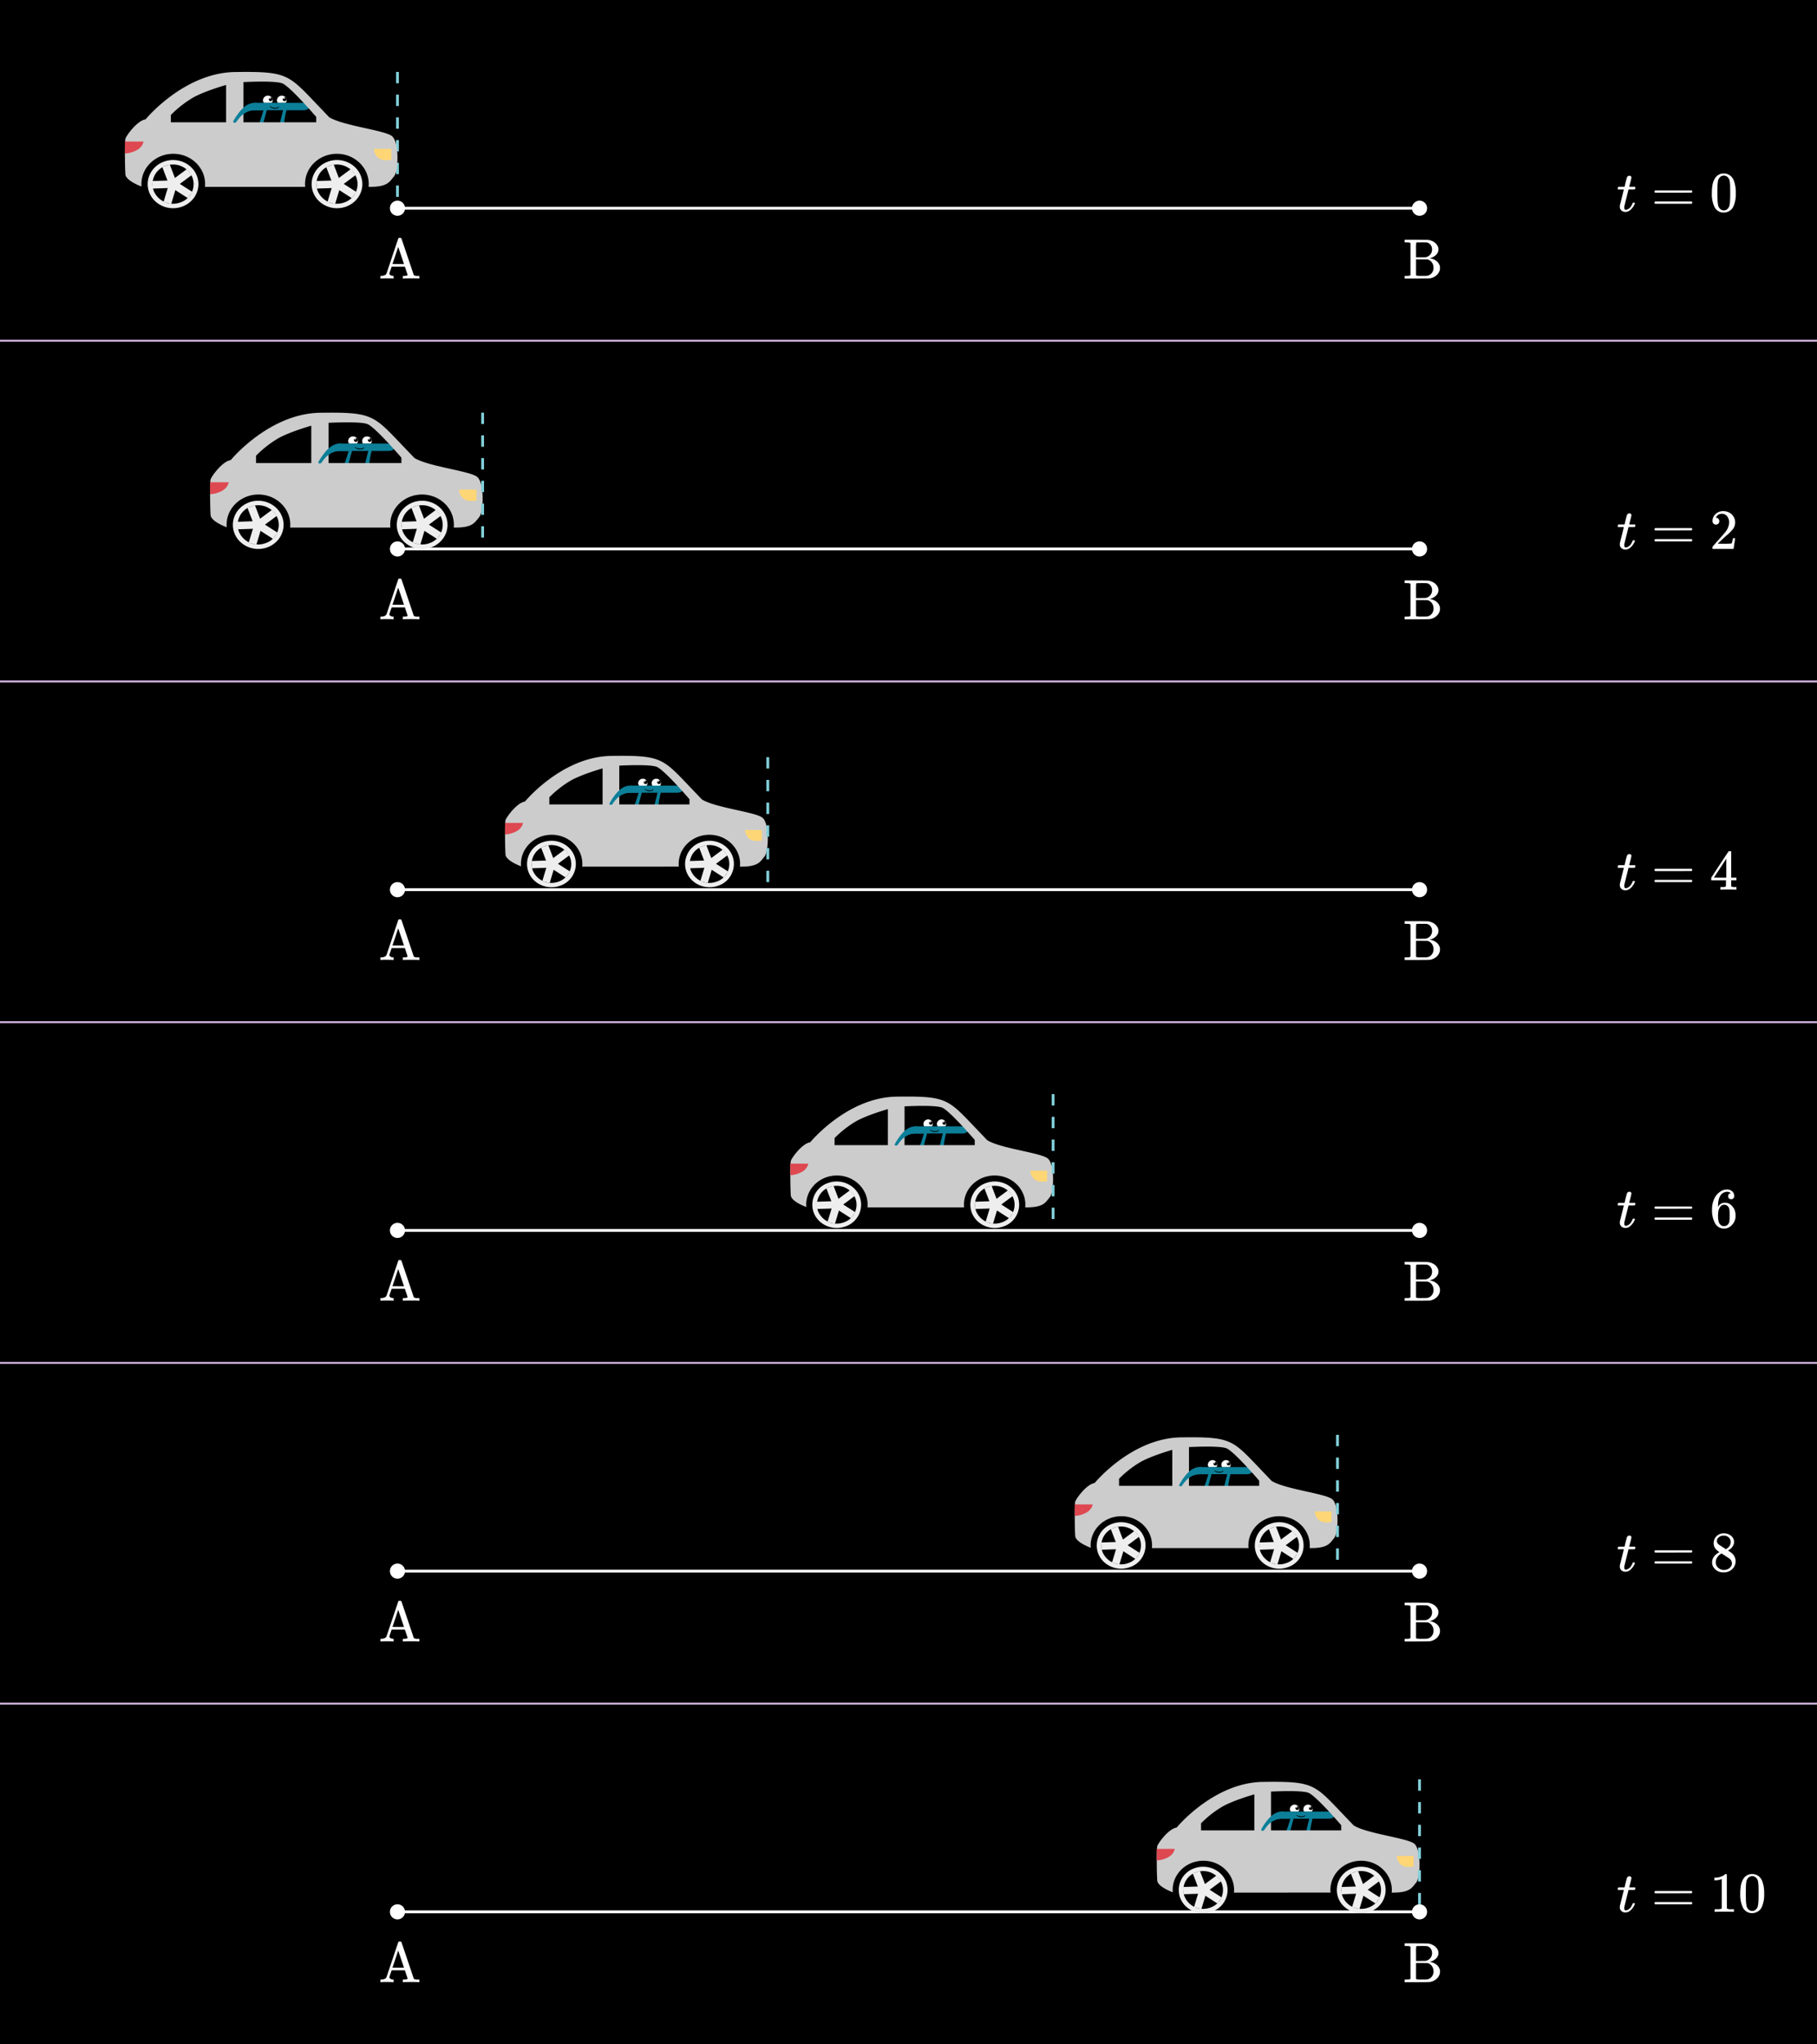 <svg xmlns="http://www.w3.org/2000/svg" xmlns:xlink="http://www.w3.org/1999/xlink" width="960" height="1080" viewBox="0 0 960 1080">
  <defs>
    <clipPath id="a">
      <rect x="266.831" y="399.292" width="138.831" height="69.415" style="fill: none"/>
    </clipPath>
    <clipPath id="b">
      <rect x="417.556" y="579.292" width="138.831" height="69.415" style="fill: none"/>
    </clipPath>
    <clipPath id="c">
      <rect x="567.831" y="759.292" width="138.831" height="69.415" style="fill: none"/>
    </clipPath>
    <clipPath id="d">
      <rect x="611.169" y="941.292" width="138.831" height="69.415" style="fill: none"/>
    </clipPath>
    <clipPath id="e">
      <rect x="66" y="38" width="144" height="72" style="fill: none"/>
    </clipPath>
    <clipPath id="f">
      <rect x="111" y="218" width="144" height="72" style="fill: none"/>
    </clipPath>
  </defs>
  <rect width="960" height="1080"/>
  <g>
    <line x1="210" y1="110" x2="750" y2="110" style="fill: none;stroke: #fff;stroke-miterlimit: 10;stroke-width: 1.5px"/>
    <circle cx="750" cy="110" r="4" style="fill: #fff"/>
    <path d="M207.686,147.14q-.54-.089-3.45-.089a25.169,25.169,0,0,0-3.03.089H201v-1.38h.45q2.16-.09,2.76-1.259.029-.092,1.589-4.726t3.106-9.24q1.545-4.6,1.575-4.635c.06-.159.25-.24.569-.24h.27c.4.02.641.091.721.211q.029.029,2.924,8.579t3.585,10.681a1.115,1.115,0,0,0,.211.3,3.547,3.547,0,0,0,1.89.33h.9v1.38h-.269q-.45-.089-3.81-.089-3.87,0-4.32.089h-.3v-1.38h.39q2.1,0,2.1-.54,0-.06-.719-2.219l-.72-2.13h-6.99l-.6,1.769a16.043,16.043,0,0,0-.6,1.951.439.439,0,0,0,.089.269,1.4,1.4,0,0,0,.766.646,3.081,3.081,0,0,0,1.245.254h.15v1.38Zm4.83-10.41q-.87-2.61-1.53-4.53l-.6-1.77-1.5,4.5-1.531,4.531q0,.028,3.031.029h3.06Z" style="fill: #fff"/>
    <g>
      <path d="M854.9,100.079c-.141-.139-.21-.24-.21-.3a2.317,2.317,0,0,1,.105-.5,1.958,1.958,0,0,1,.135-.405.3.3,0,0,1,.285-.165q.225-.015,1.515-.015h1.59l.57-2.4q.63-2.43.72-2.61a1.361,1.361,0,0,1,1.38-.84,1.161,1.161,0,0,1,.675.27.785.785,0,0,1,.285.63,18.945,18.945,0,0,1-.571,2.55q-.12.511-.284,1.125c-.111.41-.195.716-.255.915l-.06.3a6.993,6.993,0,0,0,1.5.06h1.53c.139.14.21.25.21.331a1.417,1.417,0,0,1-.391,1.049h-3.209l-1.08,4.35q-1.11,4.47-1.14,4.71a2.493,2.493,0,0,0-.03.45q0,1.26.81,1.26a1.97,1.97,0,0,0,.36-.029,4.322,4.322,0,0,0,2.73-2.4,6.411,6.411,0,0,0,.54-1.11.368.368,0,0,1,.15-.225,1.316,1.316,0,0,1,.45-.045c.4,0,.6.08.6.241a1.653,1.653,0,0,1-.12.359,7.085,7.085,0,0,1-1.065,1.935,7.938,7.938,0,0,1-1.485,1.545,3.858,3.858,0,0,1-2.37.84,3.063,3.063,0,0,1-1.845-.554,2.724,2.724,0,0,1-1.035-1.456,3.7,3.7,0,0,1-.06-.81v-.54l1.049-4.2q1.052-4.23,1.081-4.26a7.372,7.372,0,0,0-1.53-.06Z" style="fill: #fff"/>
      <path d="M874.126,101.219a.653.653,0,0,1,.42-.6h19.11a.656.656,0,0,1,.45.6.68.68,0,0,1-.419.57l-9.54.031h-9.541A.6.6,0,0,1,874.126,101.219Zm0,5.82a.6.6,0,0,1,.48-.6h19.081a1.151,1.151,0,0,0,.134.105,1.276,1.276,0,0,1,.15.12.522.522,0,0,1,.091.15.582.582,0,0,1,.044.225.656.656,0,0,1-.45.6h-19.11A.653.653,0,0,1,874.126,107.039Z" style="fill: #fff"/>
      <path d="M906.167,94.079a5.292,5.292,0,0,1,4.59-2.43,5.538,5.538,0,0,1,3.84,1.5,6.525,6.525,0,0,1,1.38,2.04,17.186,17.186,0,0,1,1.109,6.841,15.66,15.66,0,0,1-1.29,7.109,5.194,5.194,0,0,1-2.46,2.52,5.642,5.642,0,0,1-2.549.63,5.286,5.286,0,0,1-5.04-3.15,15.646,15.646,0,0,1-1.29-7.109,23.384,23.384,0,0,1,.375-4.606A10.053,10.053,0,0,1,906.167,94.079Zm6.75-.36a2.768,2.768,0,0,0-2.13-.96,2.861,2.861,0,0,0-2.161.96,3.614,3.614,0,0,0-.9,1.68,18.355,18.355,0,0,0-.3,3.421c0,.119-.006.509-.015,1.169s-.015,1.21-.015,1.65q0,2.88.06,4.02a17.052,17.052,0,0,0,.359,3.015,3.408,3.408,0,0,0,.9,1.575,2.661,2.661,0,0,0,2.07.9,2.629,2.629,0,0,0,2.04-.9,3.424,3.424,0,0,0,.9-1.575,17.247,17.247,0,0,0,.359-3.015q.06-1.139.061-4.02,0-.66-.015-1.65c-.011-.66-.015-1.05-.015-1.169a18.51,18.51,0,0,0-.3-3.421A3.623,3.623,0,0,0,912.917,93.719Z" style="fill: #fff"/>
    </g>
    <g>
      <path d="M854.9,278.45c-.141-.139-.21-.24-.21-.3a2.325,2.325,0,0,1,.105-.5,1.981,1.981,0,0,1,.135-.406.3.3,0,0,1,.285-.165q.225-.015,1.515-.014h1.59l.57-2.4q.63-2.43.72-2.61a1.361,1.361,0,0,1,1.38-.84,1.161,1.161,0,0,1,.675.27.786.786,0,0,1,.285.63,18.91,18.91,0,0,1-.571,2.55q-.12.512-.284,1.125c-.111.41-.195.716-.255.915l-.06.3a6.937,6.937,0,0,0,1.5.061h1.53c.139.139.21.25.21.33a1.417,1.417,0,0,1-.391,1.049h-3.209l-1.08,4.35q-1.11,4.471-1.14,4.71a2.5,2.5,0,0,0-.03.45q0,1.26.81,1.26a1.97,1.97,0,0,0,.36-.029,4.322,4.322,0,0,0,2.73-2.4,6.411,6.411,0,0,0,.54-1.11.371.371,0,0,1,.15-.225,1.316,1.316,0,0,1,.45-.045c.4,0,.6.08.6.241a1.653,1.653,0,0,1-.12.359,7.1,7.1,0,0,1-1.065,1.936,7.931,7.931,0,0,1-1.485,1.544,3.858,3.858,0,0,1-2.37.84,3.063,3.063,0,0,1-1.845-.554,2.721,2.721,0,0,1-1.035-1.455,3.717,3.717,0,0,1-.06-.811v-.54l1.049-4.2q1.052-4.23,1.081-4.26a7.372,7.372,0,0,0-1.53-.06Z" style="fill: #fff"/>
      <path d="M874.126,279.59a.653.653,0,0,1,.42-.6h19.11a.656.656,0,0,1,.45.6.68.68,0,0,1-.419.57l-9.54.031h-9.541A.6.6,0,0,1,874.126,279.59Zm0,5.82a.6.6,0,0,1,.48-.6h19.081a1.151,1.151,0,0,0,.134.105,1.276,1.276,0,0,1,.15.12.522.522,0,0,1,.091.15.582.582,0,0,1,.044.225.656.656,0,0,1-.45.6h-19.11A.653.653,0,0,1,874.126,285.41Z" style="fill: #fff"/>
      <path d="M906.586,277.13a1.672,1.672,0,0,1-1.319-.54,1.91,1.91,0,0,1-.48-1.32,4.919,4.919,0,0,1,1.634-3.7,5.5,5.5,0,0,1,3.915-1.546,6.512,6.512,0,0,1,4.276,1.4,5.86,5.86,0,0,1,2.085,3.645,9.275,9.275,0,0,1,.06.99,5.687,5.687,0,0,1-1.05,3.271,19.93,19.93,0,0,1-3.391,3.449q-1.079.932-3,2.761l-1.77,1.679,2.281.03a35.813,35.813,0,0,0,5.009-.15q.121-.028.3-.63a19.482,19.482,0,0,0,.42-2.04v-.09h1.2v.09l-.84,5.49V290h-11.13v-.57a2,2,0,0,1,.06-.69q.029-.029,2.52-2.85,3.269-3.628,4.2-4.8a8.7,8.7,0,0,0,2.011-5.01,5.256,5.256,0,0,0-1.035-3.315,3.456,3.456,0,0,0-2.895-1.335,3.289,3.289,0,0,0-2.82,1.56c-.041.081-.1.191-.18.331a.627.627,0,0,0-.09.179c0,.021.049.031.15.031a1.522,1.522,0,0,1,1.214.54,1.868,1.868,0,0,1,.466,1.259,1.8,1.8,0,0,1-.495,1.276A1.715,1.715,0,0,1,906.586,277.13Z" style="fill: #fff"/>
    </g>
    <g>
      <path d="M854.9,458.45c-.141-.139-.21-.24-.21-.3a2.325,2.325,0,0,1,.105-.5,1.981,1.981,0,0,1,.135-.406.3.3,0,0,1,.285-.165q.225-.015,1.515-.014h1.59l.57-2.4q.63-2.43.72-2.61a1.361,1.361,0,0,1,1.38-.84,1.161,1.161,0,0,1,.675.27.786.786,0,0,1,.285.63,18.91,18.91,0,0,1-.571,2.55q-.12.512-.284,1.125c-.111.41-.195.716-.255.915l-.06.3a6.937,6.937,0,0,0,1.5.061h1.53c.139.139.21.25.21.33a1.417,1.417,0,0,1-.391,1.049h-3.209l-1.08,4.35q-1.11,4.471-1.14,4.71a2.5,2.5,0,0,0-.03.45q0,1.26.81,1.26a1.97,1.97,0,0,0,.36-.029,4.322,4.322,0,0,0,2.73-2.4,6.411,6.411,0,0,0,.54-1.11.371.371,0,0,1,.15-.225,1.316,1.316,0,0,1,.45-.045c.4,0,.6.08.6.241a1.653,1.653,0,0,1-.12.359,7.1,7.1,0,0,1-1.065,1.936,7.931,7.931,0,0,1-1.485,1.544,3.858,3.858,0,0,1-2.37.84,3.063,3.063,0,0,1-1.845-.554,2.721,2.721,0,0,1-1.035-1.455,3.717,3.717,0,0,1-.06-.811v-.54l1.049-4.2q1.052-4.23,1.081-4.26a7.372,7.372,0,0,0-1.53-.06Z" style="fill: #fff"/>
      <path d="M874.126,459.59a.653.653,0,0,1,.42-.6h19.11a.656.656,0,0,1,.45.6.68.68,0,0,1-.419.57l-9.54.031h-9.541A.6.6,0,0,1,874.126,459.59Zm0,5.82a.6.6,0,0,1,.48-.6h19.081a1.151,1.151,0,0,0,.134.105,1.276,1.276,0,0,1,.15.12.522.522,0,0,1,.091.15.582.582,0,0,1,.044.225.656.656,0,0,1-.45.6h-19.11A.653.653,0,0,1,874.126,465.41Z" style="fill: #fff"/>
      <path d="M917.147,470q-.422-.089-3.87-.09-3.6,0-4.02.09h-.27v-1.38h.93a6.314,6.314,0,0,0,1.59-.15.537.537,0,0,0,.36-.3c.019-.04.03-.58.03-1.62v-1.5h-7.771v-1.38l4.531-6.93q4.59-6.959,4.65-6.99a1.59,1.59,0,0,1,.63-.059h.54l.18.179v13.8h2.76v1.38h-2.76v1.53c0,.821,0,1.3.014,1.44a.552.552,0,0,0,.165.36,3.788,3.788,0,0,0,1.71.24h.871V470Zm-5.07-6.33V453.651l-6.57,9.989,3.27.03Z" style="fill: #fff"/>
    </g>
    <g>
      <path d="M854.9,636.822c-.141-.14-.21-.241-.21-.3a2.325,2.325,0,0,1,.105-.5,1.981,1.981,0,0,1,.135-.406.3.3,0,0,1,.285-.165q.225-.014,1.515-.014h1.59l.57-2.4q.63-2.43.72-2.61a1.361,1.361,0,0,1,1.38-.84,1.162,1.162,0,0,1,.675.271.783.783,0,0,1,.285.629,18.91,18.91,0,0,1-.571,2.55q-.12.511-.284,1.125c-.111.41-.195.716-.255.915l-.06.3a6.937,6.937,0,0,0,1.5.061h1.53c.139.139.21.25.21.33a1.421,1.421,0,0,1-.391,1.05h-3.209l-1.08,4.349q-1.11,4.471-1.14,4.71a2.5,2.5,0,0,0-.03.45q0,1.26.81,1.26a1.97,1.97,0,0,0,.36-.029,4.322,4.322,0,0,0,2.73-2.4,6.411,6.411,0,0,0,.54-1.11.371.371,0,0,1,.15-.225,1.316,1.316,0,0,1,.45-.045c.4,0,.6.081.6.241a1.653,1.653,0,0,1-.12.359,7.1,7.1,0,0,1-1.065,1.936,7.967,7.967,0,0,1-1.485,1.545,3.863,3.863,0,0,1-2.37.839,3.063,3.063,0,0,1-1.845-.554,2.721,2.721,0,0,1-1.035-1.455,3.717,3.717,0,0,1-.06-.811v-.54l1.049-4.2q1.052-4.228,1.081-4.26a7.433,7.433,0,0,0-1.53-.059Z" style="fill: #fff"/>
      <path d="M874.126,637.961a.651.651,0,0,1,.42-.6h19.11a.654.654,0,0,1,.45.6.68.68,0,0,1-.419.57l-9.54.031h-9.541A.6.6,0,0,1,874.126,637.961Zm0,5.82a.6.6,0,0,1,.48-.6h19.081a1.048,1.048,0,0,0,.134.1,1.276,1.276,0,0,1,.15.12.537.537,0,0,1,.091.15.582.582,0,0,1,.044.225.656.656,0,0,1-.45.6h-19.11A.653.653,0,0,1,874.126,643.781Z" style="fill: #fff"/>
      <path d="M914.477,630.341a2.841,2.841,0,0,0-1.86-.75,4.3,4.3,0,0,0-3.511,1.8q-1.409,1.952-1.409,6.06l.03.121.24-.391a3.838,3.838,0,0,1,3.329-1.8,5.032,5.032,0,0,1,2.431.57,6.253,6.253,0,0,1,1.44,1.215,7.526,7.526,0,0,1,1.169,1.7,8.04,8.04,0,0,1,.631,3.21v.54a5.263,5.263,0,0,1-.151,1.29,6.743,6.743,0,0,1-1.859,3.33,5.515,5.515,0,0,1-2.88,1.679,5.063,5.063,0,0,1-1.2.12,5.331,5.331,0,0,1-4.56-2.49,14,14,0,0,1-1.77-7.559,13.2,13.2,0,0,1,1.141-5.67,8.972,8.972,0,0,1,3.18-3.781,5.983,5.983,0,0,1,3.509-1.14,4.109,4.109,0,0,1,2.806.931,3.211,3.211,0,0,1,1.065,2.549,1.66,1.66,0,0,1-.435,1.2,1.536,1.536,0,0,1-1.155.45,1.6,1.6,0,0,1-1.156-.42,1.551,1.551,0,0,1-.435-1.171A1.484,1.484,0,0,1,914.477,630.341Zm-1.32,7.2a2.621,2.621,0,0,0-2.16-1.08,2.432,2.432,0,0,0-1.8.691q-1.471,1.468-1.47,4.739a12.74,12.74,0,0,0,.359,3.69,3.452,3.452,0,0,0,1.02,1.531,2.517,2.517,0,0,0,1.71.629,2.694,2.694,0,0,0,2.341-1.139,3.32,3.32,0,0,0,.57-1.5,20.016,20.016,0,0,0,.12-2.521v-.96a20.671,20.671,0,0,0-.12-2.58A3.316,3.316,0,0,0,913.157,637.541Z" style="fill: #fff"/>
    </g>
    <g>
      <path d="M854.9,818.449c-.141-.138-.21-.24-.21-.3a2.329,2.329,0,0,1,.105-.5,1.931,1.931,0,0,1,.135-.4.3.3,0,0,1,.285-.166c.15-.01.655-.013,1.515-.013h1.59l.57-2.4q.63-2.432.72-2.611a1.363,1.363,0,0,1,1.38-.84,1.169,1.169,0,0,1,.675.271.784.784,0,0,1,.285.629,18.942,18.942,0,0,1-.571,2.551q-.12.51-.284,1.125c-.111.41-.195.715-.255.914l-.06.3a6.937,6.937,0,0,0,1.5.061h1.53c.139.138.21.25.21.33a1.415,1.415,0,0,1-.391,1.048h-3.209l-1.08,4.35q-1.11,4.471-1.14,4.711a2.48,2.48,0,0,0-.03.449q0,1.26.81,1.26a1.97,1.97,0,0,0,.36-.029,4.319,4.319,0,0,0,2.73-2.4,6.364,6.364,0,0,0,.54-1.109.365.365,0,0,1,.15-.225,1.29,1.29,0,0,1,.45-.045c.4,0,.6.08.6.241a1.671,1.671,0,0,1-.12.359,7.1,7.1,0,0,1-1.065,1.936,7.988,7.988,0,0,1-1.485,1.544,3.864,3.864,0,0,1-2.37.84,3.063,3.063,0,0,1-1.845-.554,2.725,2.725,0,0,1-1.035-1.455,3.717,3.717,0,0,1-.06-.811v-.541l1.049-4.2q1.052-4.232,1.081-4.26a7.224,7.224,0,0,0-1.53-.061Z" style="fill: #fff"/>
      <path d="M874.126,819.59a.653.653,0,0,1,.42-.6h19.11a.655.655,0,0,1,.45.6.68.68,0,0,1-.419.57l-9.54.03h-9.541A.6.6,0,0,1,874.126,819.59Zm0,5.82a.6.6,0,0,1,.48-.6h19.081a.962.962,0,0,0,.134.105,1.261,1.261,0,0,1,.15.121.515.515,0,0,1,.091.149.587.587,0,0,1,.044.226.657.657,0,0,1-.45.6h-19.11A.654.654,0,0,1,874.126,825.41Z" style="fill: #fff"/>
      <path d="M908.447,819.949a8.822,8.822,0,0,1-2.265-2.009,5.15,5.15,0,0,1-.315-4.92,5.331,5.331,0,0,1,1.935-2.176,5.267,5.267,0,0,1,2.925-.824,5.966,5.966,0,0,1,3.54,1.064,4.422,4.422,0,0,1,1.859,2.746,5.177,5.177,0,0,1,.031.719,4.469,4.469,0,0,1-.06.9,5.607,5.607,0,0,1-2.73,3.42l-.36.241q1.679,1.139,1.74,1.2a5.639,5.639,0,0,1,.464,8.625,6.154,6.154,0,0,1-4.454,1.726,5.993,5.993,0,0,1-5.43-2.7,4.458,4.458,0,0,1-.75-2.609Q904.577,822.08,908.447,819.949Zm-1.95,5.34a3.75,3.75,0,0,0,1.29,2.926,4.358,4.358,0,0,0,3,1.154,4.885,4.885,0,0,0,2.235-.509,3.731,3.731,0,0,0,1.515-1.321,2.965,2.965,0,0,0,.509-1.65A3.053,3.053,0,0,0,914,823.61q-.241-.242-2.49-1.709c-.281-.182-.586-.375-.915-.586s-.585-.375-.765-.494l-.241-.151-.359.18a5.83,5.83,0,0,0-2.49,3A4.884,4.884,0,0,0,906.5,825.289Zm7.92-10.679a3.1,3.1,0,0,0-.84-2.19,3.736,3.736,0,0,0-2.04-1.14,9.556,9.556,0,0,0-.991-.03,3.629,3.629,0,0,0-2.67,1.08,2.165,2.165,0,0,0-.75,1.651,2.358,2.358,0,0,0,1.081,2.039q.15.149,1.919,1.26l1.741,1.14c.019-.019.15-.1.39-.256a3.123,3.123,0,0,0,.539-.4A3.9,3.9,0,0,0,914.417,814.61Z" style="fill: #fff"/>
    </g>
    <path d="M745.215,128.48a1.223,1.223,0,0,0-.585-.359,12.261,12.261,0,0,0-1.515-.091h-.99v-1.38h6.03q6.03.031,6.42.09a7.76,7.76,0,0,1,2.64.87,5.546,5.546,0,0,1,2.43,2.521,4.021,4.021,0,0,1,.36,1.649,3.966,3.966,0,0,1-1.23,2.806,6.467,6.467,0,0,1-3.211,1.755l-.3.089a7.108,7.108,0,0,1,3.615,1.411,5,5,0,0,1,1.9,2.969,5.686,5.686,0,0,1,.029.72,4.73,4.73,0,0,1-.059.931,5.471,5.471,0,0,1-1.86,3.029,6.817,6.817,0,0,1-3.54,1.561q-.39.06-6.811.089h-6.419v-1.38h.99a12.011,12.011,0,0,0,1.515-.089,1.22,1.22,0,0,0,.585-.361Zm11.4,3.271a3.844,3.844,0,0,0-.795-2.431,3.313,3.313,0,0,0-2.055-1.26h-.4c-.251,0-.57,0-.96-.014s-.765-.016-1.125-.016-.735.006-1.125.016-.715.014-.975.014h-.45c-.261.021-.42.1-.48.241a33.573,33.573,0,0,0-.09,3.87v3.75h2.49l2.52-.031.3-.059c.06-.021.16-.05.3-.091l.18-.06a3.988,3.988,0,0,0,1.92-1.455A4.108,4.108,0,0,0,756.615,131.751Zm.78,9.75a4.707,4.707,0,0,0-.9-2.91,3.944,3.944,0,0,0-2.31-1.531l-3.03-.03h-3v4.11q0,4.172.03,4.231a.637.637,0,0,0,.12.21,13.1,13.1,0,0,0,3,.149h1.47a6.325,6.325,0,0,0,1.8-.179,3.9,3.9,0,0,0,2.055-1.531A4.33,4.33,0,0,0,757.4,141.5Z" style="fill: #fff"/>
    <line x1="210" y1="38" x2="210" y2="110" style="fill: none;stroke: #81cfd9;stroke-miterlimit: 10;stroke-width: 1.5px;stroke-dasharray: 6"/>
    <circle cx="210" cy="110" r="4" style="fill: #fff"/>
    <line x1="210" y1="290" x2="750" y2="290" style="fill: none;stroke: #fff;stroke-miterlimit: 10;stroke-width: 1.5px"/>
    <circle cx="750" cy="290" r="4" style="fill: #fff"/>
    <path d="M207.686,327.14q-.54-.088-3.45-.089a25.169,25.169,0,0,0-3.03.089H201v-1.38h.45q2.16-.09,2.76-1.259.029-.091,1.589-4.726t3.106-9.24q1.545-4.6,1.575-4.635c.06-.159.25-.24.569-.24h.27c.4.02.641.091.721.211q.029.029,2.924,8.579t3.585,10.681a1.115,1.115,0,0,0,.211.3,3.547,3.547,0,0,0,1.89.33h.9v1.38h-.269q-.45-.088-3.81-.089-3.87,0-4.32.089h-.3v-1.38h.39q2.1,0,2.1-.54,0-.06-.719-2.219l-.72-2.13h-6.99l-.6,1.769a16.043,16.043,0,0,0-.6,1.951.439.439,0,0,0,.089.269,1.4,1.4,0,0,0,.766.646,3.081,3.081,0,0,0,1.245.254h.15v1.38Zm4.83-10.41q-.87-2.61-1.53-4.53l-.6-1.77-1.5,4.5-1.531,4.531q0,.029,3.031.029h3.06Z" style="fill: #fff"/>
    <path d="M745.215,308.48a1.223,1.223,0,0,0-.585-.359,12.261,12.261,0,0,0-1.515-.091h-.99v-1.38h6.03q6.03.032,6.42.09a7.76,7.76,0,0,1,2.64.87,5.546,5.546,0,0,1,2.43,2.521,4.021,4.021,0,0,1,.36,1.649,3.966,3.966,0,0,1-1.23,2.806,6.467,6.467,0,0,1-3.211,1.755l-.3.089a7.108,7.108,0,0,1,3.615,1.411,5,5,0,0,1,1.9,2.969,5.686,5.686,0,0,1,.029.72,4.73,4.73,0,0,1-.059.931,5.471,5.471,0,0,1-1.86,3.029,6.817,6.817,0,0,1-3.54,1.561q-.39.06-6.811.089h-6.419v-1.38h.99a12.011,12.011,0,0,0,1.515-.089,1.22,1.22,0,0,0,.585-.361Zm11.4,3.271a3.844,3.844,0,0,0-.795-2.431,3.313,3.313,0,0,0-2.055-1.26h-.4c-.251,0-.57,0-.96-.014s-.765-.016-1.125-.016-.735.006-1.125.016-.715.014-.975.014h-.45c-.261.021-.42.1-.48.241a33.573,33.573,0,0,0-.09,3.87v3.75h2.49l2.52-.031.3-.059c.06-.021.16-.05.3-.091l.18-.06a3.988,3.988,0,0,0,1.92-1.455A4.108,4.108,0,0,0,756.615,311.751Zm.78,9.75a4.707,4.707,0,0,0-.9-2.91,3.944,3.944,0,0,0-2.31-1.531l-3.03-.03h-3v4.11q0,4.172.03,4.231a.637.637,0,0,0,.12.21,13.1,13.1,0,0,0,3,.149h1.47a6.325,6.325,0,0,0,1.8-.179,3.9,3.9,0,0,0,2.055-1.531A4.33,4.33,0,0,0,757.4,321.5Z" style="fill: #fff"/>
    <circle cx="210" cy="290" r="4" style="fill: #fff"/>
    <line x1="210" y1="470" x2="750" y2="470" style="fill: none;stroke: #fff;stroke-miterlimit: 10;stroke-width: 1.5px"/>
    <circle cx="750" cy="470" r="4" style="fill: #fff"/>
    <path d="M207.686,507.14q-.54-.09-3.45-.09a24.812,24.812,0,0,0-3.03.09H201v-1.38h.45q2.16-.091,2.76-1.26.029-.09,1.589-4.725t3.106-9.241q1.545-4.6,1.575-4.634c.06-.16.25-.241.569-.241h.27c.4.021.641.091.721.211q.029.03,2.924,8.579t3.585,10.681a1.121,1.121,0,0,0,.211.3,3.568,3.568,0,0,0,1.89.33h.9v1.38h-.269q-.45-.09-3.81-.09-3.87,0-4.32.09h-.3v-1.38h.39q2.1,0,2.1-.54,0-.06-.719-2.22l-.72-2.13h-6.99l-.6,1.77a16.122,16.122,0,0,0-.6,1.95.44.44,0,0,0,.089.27,1.407,1.407,0,0,0,.766.645,3.082,3.082,0,0,0,1.245.255h.15v1.38Zm4.83-10.41q-.87-2.612-1.53-4.531l-.6-1.769-1.5,4.5-1.531,4.53q0,.03,3.031.029h3.06Z" style="fill: #fff"/>
    <path d="M745.215,488.48a1.225,1.225,0,0,0-.585-.36,12.134,12.134,0,0,0-1.515-.09h-.99v-1.38h6.03q6.03.03,6.42.089a7.738,7.738,0,0,1,2.64.871,5.549,5.549,0,0,1,2.43,2.52,4.026,4.026,0,0,1,.36,1.65,3.964,3.964,0,0,1-1.23,2.805,6.452,6.452,0,0,1-3.211,1.755l-.3.09a7.107,7.107,0,0,1,3.615,1.41,5.006,5.006,0,0,1,1.9,2.97,5.675,5.675,0,0,1,.029.72,4.725,4.725,0,0,1-.059.93,5.464,5.464,0,0,1-1.86,3.029,6.809,6.809,0,0,1-3.54,1.561q-.39.06-6.811.09h-6.419v-1.38h.99a12.134,12.134,0,0,0,1.515-.09,1.218,1.218,0,0,0,.585-.36Zm11.4,3.27a3.841,3.841,0,0,0-.795-2.43,3.313,3.313,0,0,0-2.055-1.26h-.4c-.251,0-.57,0-.96-.015s-.765-.015-1.125-.015-.735.005-1.125.015-.715.015-.975.015h-.45c-.261.02-.42.1-.48.24a33.573,33.573,0,0,0-.09,3.87v3.75h2.49l2.52-.03.3-.06c.06-.02.16-.049.3-.091l.18-.059a3.994,3.994,0,0,0,1.92-1.455A4.113,4.113,0,0,0,756.615,491.75Zm.78,9.75a4.711,4.711,0,0,0-.9-2.91,3.942,3.942,0,0,0-2.31-1.53l-3.03-.03h-3v4.11q0,4.17.03,4.23a.626.626,0,0,0,.12.21,12.994,12.994,0,0,0,3,.15h1.47a6.316,6.316,0,0,0,1.8-.18,3.894,3.894,0,0,0,2.055-1.53A4.331,4.331,0,0,0,757.4,501.5Z" style="fill: #fff"/>
    <circle cx="210" cy="470" r="4" style="fill: #fff"/>
    <line x1="210" y1="650" x2="750" y2="650" style="fill: none;stroke: #fff;stroke-miterlimit: 10;stroke-width: 1.5px"/>
    <circle cx="750" cy="650" r="4" style="fill: #fff"/>
    <path d="M207.686,687.14q-.54-.09-3.45-.09a24.812,24.812,0,0,0-3.03.09H201v-1.38h.45q2.16-.091,2.76-1.26.029-.09,1.589-4.725t3.106-9.241q1.545-4.6,1.575-4.634c.06-.16.25-.241.569-.241h.27c.4.021.641.091.721.211q.029.03,2.924,8.579t3.585,10.681a1.121,1.121,0,0,0,.211.3,3.568,3.568,0,0,0,1.89.33h.9v1.38h-.269q-.45-.09-3.81-.09-3.87,0-4.32.09h-.3v-1.38h.39q2.1,0,2.1-.54,0-.06-.719-2.22l-.72-2.13h-6.99l-.6,1.77a16.122,16.122,0,0,0-.6,1.95.44.44,0,0,0,.089.27,1.407,1.407,0,0,0,.766.645,3.082,3.082,0,0,0,1.245.255h.15v1.38Zm4.83-10.41q-.87-2.611-1.53-4.531l-.6-1.769-1.5,4.5-1.531,4.53q0,.03,3.031.029h3.06Z" style="fill: #fff"/>
    <path d="M745.215,668.48a1.225,1.225,0,0,0-.585-.36,12.134,12.134,0,0,0-1.515-.09h-.99v-1.38h6.03q6.03.03,6.42.089a7.738,7.738,0,0,1,2.64.871,5.549,5.549,0,0,1,2.43,2.52,4.026,4.026,0,0,1,.36,1.65,3.964,3.964,0,0,1-1.23,2.805,6.452,6.452,0,0,1-3.211,1.755l-.3.09a7.107,7.107,0,0,1,3.615,1.41,5.006,5.006,0,0,1,1.9,2.97,5.675,5.675,0,0,1,.029.72,4.725,4.725,0,0,1-.059.93,5.464,5.464,0,0,1-1.86,3.029,6.809,6.809,0,0,1-3.54,1.561q-.39.06-6.811.09h-6.419v-1.38h.99a12.134,12.134,0,0,0,1.515-.09,1.218,1.218,0,0,0,.585-.36Zm11.4,3.27a3.841,3.841,0,0,0-.795-2.43,3.313,3.313,0,0,0-2.055-1.26h-.4c-.251,0-.57,0-.96-.015s-.765-.015-1.125-.015-.735,0-1.125.015-.715.015-.975.015h-.45c-.261.02-.42.1-.48.24a33.573,33.573,0,0,0-.09,3.87v3.75h2.49l2.52-.03.3-.06c.06-.02.16-.049.3-.091l.18-.059a3.994,3.994,0,0,0,1.92-1.455A4.113,4.113,0,0,0,756.615,671.75Zm.78,9.75a4.711,4.711,0,0,0-.9-2.91,3.942,3.942,0,0,0-2.31-1.53l-3.03-.03h-3v4.11q0,4.17.03,4.23a.626.626,0,0,0,.12.21,12.994,12.994,0,0,0,3,.15h1.47a6.316,6.316,0,0,0,1.8-.18,3.894,3.894,0,0,0,2.055-1.53A4.331,4.331,0,0,0,757.4,681.5Z" style="fill: #fff"/>
    <circle cx="210" cy="650" r="4" style="fill: #fff"/>
    <line x1="210" y1="830" x2="750" y2="830" style="fill: none;stroke: #fff;stroke-miterlimit: 10;stroke-width: 1.5px"/>
    <circle cx="750" cy="830" r="4" style="fill: #fff"/>
    <path d="M207.686,867.14q-.54-.09-3.45-.09a24.812,24.812,0,0,0-3.03.09H201v-1.38h.45q2.16-.091,2.76-1.26.029-.09,1.589-4.725t3.106-9.241q1.545-4.6,1.575-4.634c.06-.16.25-.241.569-.241h.27c.4.021.641.091.721.211q.029.03,2.924,8.579t3.585,10.681a1.121,1.121,0,0,0,.211.3,3.568,3.568,0,0,0,1.89.33h.9v1.38h-.269q-.45-.09-3.81-.09-3.87,0-4.32.09h-.3v-1.38h.39q2.1,0,2.1-.54,0-.06-.719-2.22l-.72-2.13h-6.99l-.6,1.77a16.122,16.122,0,0,0-.6,1.95.44.44,0,0,0,.089.27,1.407,1.407,0,0,0,.766.645,3.082,3.082,0,0,0,1.245.255h.15v1.38Zm4.83-10.41q-.87-2.611-1.53-4.531l-.6-1.769-1.5,4.5-1.531,4.53q0,.03,3.031.029h3.06Z" style="fill: #fff"/>
    <path d="M745.215,848.48a1.225,1.225,0,0,0-.585-.36,12.134,12.134,0,0,0-1.515-.09h-.99v-1.38h6.03q6.03.03,6.42.089a7.738,7.738,0,0,1,2.64.871,5.549,5.549,0,0,1,2.43,2.52,4.026,4.026,0,0,1,.36,1.65,3.964,3.964,0,0,1-1.23,2.805,6.452,6.452,0,0,1-3.211,1.755l-.3.09a7.107,7.107,0,0,1,3.615,1.41,5.006,5.006,0,0,1,1.9,2.97,5.675,5.675,0,0,1,.029.72,4.725,4.725,0,0,1-.059.93,5.464,5.464,0,0,1-1.86,3.029,6.809,6.809,0,0,1-3.54,1.561q-.39.06-6.811.09h-6.419v-1.38h.99a12.134,12.134,0,0,0,1.515-.09,1.218,1.218,0,0,0,.585-.36Zm11.4,3.27a3.841,3.841,0,0,0-.795-2.43,3.313,3.313,0,0,0-2.055-1.26h-.4c-.251,0-.57,0-.96-.015s-.765-.015-1.125-.015-.735,0-1.125.015-.715.015-.975.015h-.45c-.261.02-.42.1-.48.24a33.573,33.573,0,0,0-.09,3.87v3.75h2.49l2.52-.03.3-.06c.06-.02.16-.049.3-.091l.18-.059a3.994,3.994,0,0,0,1.92-1.455A4.113,4.113,0,0,0,756.615,851.75Zm.78,9.75a4.711,4.711,0,0,0-.9-2.91,3.942,3.942,0,0,0-2.31-1.53l-3.03-.03h-3v4.11q0,4.17.03,4.23a.626.626,0,0,0,.12.21,12.994,12.994,0,0,0,3,.15h1.47a6.316,6.316,0,0,0,1.8-.18,3.894,3.894,0,0,0,2.055-1.53A4.331,4.331,0,0,0,757.4,861.5Z" style="fill: #fff"/>
    <circle cx="210" cy="830" r="4" style="fill: #fff"/>
    <g>
      <path d="M854.9,998.449c-.141-.138-.21-.24-.21-.3a2.329,2.329,0,0,1,.105-.5,1.931,1.931,0,0,1,.135-.4.3.3,0,0,1,.285-.166c.15-.01.655-.013,1.515-.013h1.59l.57-2.4q.63-2.432.72-2.611a1.363,1.363,0,0,1,1.38-.84,1.169,1.169,0,0,1,.675.271.784.784,0,0,1,.285.629,18.942,18.942,0,0,1-.571,2.551q-.12.51-.284,1.125c-.111.41-.195.715-.255.914l-.06.3a6.937,6.937,0,0,0,1.5.061h1.53c.139.138.21.25.21.33a1.415,1.415,0,0,1-.391,1.048h-3.209l-1.08,4.35q-1.11,4.471-1.14,4.711a2.48,2.48,0,0,0-.03.449q0,1.26.81,1.26a1.97,1.97,0,0,0,.36-.029,4.319,4.319,0,0,0,2.73-2.4,6.364,6.364,0,0,0,.54-1.109.365.365,0,0,1,.15-.225,1.29,1.29,0,0,1,.45-.045c.4,0,.6.08.6.241a1.671,1.671,0,0,1-.12.359,7.1,7.1,0,0,1-1.065,1.936,7.988,7.988,0,0,1-1.485,1.544,3.864,3.864,0,0,1-2.37.84,3.063,3.063,0,0,1-1.845-.554,2.725,2.725,0,0,1-1.035-1.455,3.717,3.717,0,0,1-.06-.811v-.541l1.049-4.2q1.052-4.232,1.081-4.26a7.224,7.224,0,0,0-1.53-.061Z" style="fill: #fff"/>
      <path d="M874.126,999.59a.653.653,0,0,1,.42-.6h19.11a.655.655,0,0,1,.45.6.68.68,0,0,1-.419.57l-9.54.03h-9.541A.6.6,0,0,1,874.126,999.59Zm0,5.82a.6.6,0,0,1,.48-.6h19.081a.962.962,0,0,0,.134.105,1.261,1.261,0,0,1,.15.121.515.515,0,0,1,.091.149.587.587,0,0,1,.044.226.657.657,0,0,1-.45.6h-19.11A.654.654,0,0,1,874.126,1005.41Z" style="fill: #fff"/>
      <path d="M915.767,1010q-.512-.09-4.77-.09-4.2,0-4.71.09h-.36v-1.381h.78a16.985,16.985,0,0,0,2.25-.089,1.931,1.931,0,0,0,.72-.36V992.66a.717.717,0,0,0-.24.09,8.851,8.851,0,0,1-3.09.571h-.57V991.94h.57a8.366,8.366,0,0,0,4.2-1.141,4.168,4.168,0,0,0,.931-.689c.04-.061.159-.09.359-.09a.764.764,0,0,1,.511.179v8.971l.029,9a2.915,2.915,0,0,0,1.951.449h1.77V1010Z" style="fill: #fff"/>
      <path d="M921.167,992.449a5.293,5.293,0,0,1,4.59-2.429,5.533,5.533,0,0,1,3.84,1.5,6.508,6.508,0,0,1,1.38,2.039,17.194,17.194,0,0,1,1.109,6.842,15.649,15.649,0,0,1-1.29,7.109,5.19,5.19,0,0,1-2.46,2.52,5.655,5.655,0,0,1-2.549.63,5.286,5.286,0,0,1-5.04-3.15,15.649,15.649,0,0,1-1.29-7.109,23.37,23.37,0,0,1,.375-4.606A10.05,10.05,0,0,1,921.167,992.449Zm6.75-.359a2.766,2.766,0,0,0-2.13-.961,2.858,2.858,0,0,0-2.161.961,3.614,3.614,0,0,0-.9,1.68,18.361,18.361,0,0,0-.3,3.42c0,.119-.006.509-.015,1.17s-.015,1.211-.015,1.65q0,2.88.06,4.02a17.052,17.052,0,0,0,.359,3.015,3.4,3.4,0,0,0,.9,1.574,2.661,2.661,0,0,0,2.07.9,2.628,2.628,0,0,0,2.04-.9,3.412,3.412,0,0,0,.9-1.574,17.247,17.247,0,0,0,.359-3.015q.06-1.14.061-4.02c0-.439,0-.99-.015-1.65s-.015-1.051-.015-1.17a18.539,18.539,0,0,0-.3-3.42A3.616,3.616,0,0,0,927.917,992.09Z" style="fill: #fff"/>
    </g>
    <line x1="210" y1="1010" x2="750" y2="1010" style="fill: none;stroke: #fff;stroke-miterlimit: 10;stroke-width: 1.5px"/>
    <circle cx="750" cy="1010" r="4" style="fill: #fff"/>
    <path d="M207.686,1047.14q-.54-.09-3.45-.09a24.812,24.812,0,0,0-3.03.09H201v-1.38h.45q2.16-.091,2.76-1.26.029-.09,1.589-4.725t3.106-9.241q1.545-4.6,1.575-4.634c.06-.16.25-.241.569-.241h.27c.4.021.641.091.721.211q.029.03,2.924,8.579t3.585,10.681a1.121,1.121,0,0,0,.211.3,3.568,3.568,0,0,0,1.89.33h.9v1.38h-.269q-.45-.09-3.81-.09-3.87,0-4.32.09h-.3v-1.38h.39q2.1,0,2.1-.54,0-.06-.719-2.22l-.72-2.13h-6.99l-.6,1.77a16.122,16.122,0,0,0-.6,1.95.44.44,0,0,0,.089.27,1.407,1.407,0,0,0,.766.645,3.082,3.082,0,0,0,1.245.255h.15v1.38Zm4.83-10.41q-.87-2.611-1.53-4.531l-.6-1.769-1.5,4.5-1.531,4.53q0,.03,3.031.029h3.06Z" style="fill: #fff"/>
    <path d="M745.215,1028.48a1.225,1.225,0,0,0-.585-.36,12.134,12.134,0,0,0-1.515-.09h-.99v-1.38h6.03q6.03.03,6.42.089a7.738,7.738,0,0,1,2.64.871,5.549,5.549,0,0,1,2.43,2.52,4.026,4.026,0,0,1,.36,1.65,3.964,3.964,0,0,1-1.23,2.805,6.452,6.452,0,0,1-3.211,1.755l-.3.09a7.107,7.107,0,0,1,3.615,1.41,5.006,5.006,0,0,1,1.9,2.97,5.675,5.675,0,0,1,.029.72,4.725,4.725,0,0,1-.059.93,5.464,5.464,0,0,1-1.86,3.029,6.809,6.809,0,0,1-3.54,1.561q-.39.06-6.811.09h-6.419v-1.38h.99a12.134,12.134,0,0,0,1.515-.09,1.218,1.218,0,0,0,.585-.36Zm11.4,3.27a3.841,3.841,0,0,0-.795-2.43,3.313,3.313,0,0,0-2.055-1.26h-.4c-.251,0-.57,0-.96-.015s-.765-.015-1.125-.015-.735.005-1.125.015-.715.015-.975.015h-.45c-.261.02-.42.1-.48.24a33.573,33.573,0,0,0-.09,3.87v3.75h2.49l2.52-.03.3-.06c.06-.02.16-.049.3-.091l.18-.059a3.994,3.994,0,0,0,1.92-1.455A4.113,4.113,0,0,0,756.615,1031.75Zm.78,9.75a4.711,4.711,0,0,0-.9-2.91,3.942,3.942,0,0,0-2.31-1.53l-3.03-.03h-3v4.11q0,4.17.03,4.23a.626.626,0,0,0,.12.21,12.994,12.994,0,0,0,3,.15h1.47a6.316,6.316,0,0,0,1.8-.18,3.894,3.894,0,0,0,2.055-1.53A4.331,4.331,0,0,0,757.4,1041.5Z" style="fill: #fff"/>
    <circle cx="210" cy="1010" r="4" style="fill: #fff"/>
    <line y1="180" x2="960" y2="180" style="fill: none;stroke: #d6b6e2;stroke-miterlimit: 10"/>
    <line x1="960" y1="360" y2="360" style="fill: none;stroke: #d6b6e2;stroke-miterlimit: 10"/>
    <line y1="540" x2="960" y2="540" style="fill: none;stroke: #d6b6e2;stroke-miterlimit: 10"/>
    <line x1="960" y1="720" y2="720" style="fill: none;stroke: #d6b6e2;stroke-miterlimit: 10"/>
    <line y1="900" x2="960" y2="900" style="fill: none;stroke: #d6b6e2;stroke-miterlimit: 10"/>
    <g>
      <g style="clip-path: url(#a)">
        <path d="M341.618,415.16h.033l.019-.025a2.329,2.329,0,0,0,.491-1.424,2.529,2.529,0,0,0-5.051,0,2.221,2.221,0,0,0,.531,1.463l.02.023h.032Z" style="fill: #fff"/>
        <path d="M337.631,415.26l-.041-.046a2.262,2.262,0,0,1-.547-1.5,2.528,2.528,0,0,1,2.585-2.457,2.622,2.622,0,0,1,1.832.706,2.375,2.375,0,0,1,.263,3.213l-.039.05h-.066Zm2.022-3.881h-.024a2.4,2.4,0,0,0-2.453,2.331,2.165,2.165,0,0,0,.517,1.423l3.924-.036a2.256,2.256,0,0,0-.251-3.049,2.484,2.484,0,0,0-1.713-.669"/>
        <path d="M348.718,415.16h.034l.019-.025a2.335,2.335,0,0,0,.491-1.424,2.53,2.53,0,0,0-5.052,0,2.217,2.217,0,0,0,.532,1.463l.02.023h.032Z" style="fill: #fff"/>
        <path d="M344.731,415.26l-.04-.046a2.263,2.263,0,0,1-.548-1.5,2.529,2.529,0,0,1,2.586-2.457,2.626,2.626,0,0,1,1.832.706,2.378,2.378,0,0,1,.263,3.213l-.04.05h-.065Zm2.022-3.881h-.023a2.4,2.4,0,0,0-2.454,2.331,2.165,2.165,0,0,0,.517,1.423l3.925-.036a2.257,2.257,0,0,0-.252-3.049,2.484,2.484,0,0,0-1.713-.669"/>
        <path d="M340.726,412.435a.317.317,0,1,0,.013,0h-.013l.374-.123a.946.946,0,1,1,0,1.89.946.946,0,1,1,0-1.89"/>
        <path d="M347.827,412.435a.295.295,0,1,0,.012.589.295.295,0,1,0,0-.589h-.012l.374-.123a.946.946,0,1,1-.994.945.97.97,0,0,1,.994-.945"/>
        <path d="M339.1,418.79h8.315c-1.988,7.827-3.24,12.932-3.24,18.526,0,.982,0,8.527,3.02,8.527a2.877,2.877,0,0,0,2.866-2.514c0-.344,0-.492-.516-1.535a33.41,33.41,0,0,1-1.988-11.324,51.772,51.772,0,0,1,1.549-11.668h8.236c.956,0,3.382,0,3.382-2.233,0-1.533-1.394-1.533-2.723-1.533H333.807c-1.692,0-4.2,0-7.578,3.422a26.987,26.987,0,0,0-4.261,6.147c0,.418.362.565.814.565.516,0,.593-.209.954-.626,3.822-5.73,7.644-5.73,9.49-5.73h4.195a136.882,136.882,0,0,1-9.489,23.557c-.594,1.117-.594,1.265-.594,1.681a1.845,1.845,0,0,0,1.989,1.816c2.13,0,2.724-1.816,3.6-4.748,1.174-3.571,1.174-3.706,1.911-6.5Z" style="fill: #0c7f99"/>
        <path d="M340.571,416.974a3.858,3.858,0,0,0,2.647,1.006c1.9,0,2.091-.846,2.1-.9l-.039-.232a2.348,2.348,0,0,1-2.04.674,4.165,4.165,0,0,1-2.531-.749"/>
        <path d="M402.815,431.954c-3.814-3-24.99-5.246-31.96-9.618l-6.576-6.891c-14.318-15-15.125-16.467-41.3-16.107s-45.637,24.122-45.637,24.122c-4.341.625-9.865,8.368-10.259,9.867s-.264,14.615,0,18.112c.225,3,6.468,5.563,8.221,6.223-.035-.419-.067-.839-.067-1.269,0-8.507,7.263-15.4,16.221-15.4s16.221,6.9,16.221,15.4c0,.483-.03.96-.076,1.431l51.051-.008c-.045-.469-.076-.942-.076-1.423,0-8.507,7.262-15.4,16.222-15.4s16.22,6.9,16.22,15.4c0,.483-.03.96-.075,1.43,9.8.134,10.612-2.579,12.921-5.26,2.367-2.748,2.762-17.611-1.052-20.609m-84.437-7H290.232v-3.748a55.651,55.651,0,0,1,11.574-8.993c6.181-3.372,16.572-6.287,16.572-6.287Zm45.9,0H327.19V404.474s15.807-.881,19.753.618,17.336,17.118,17.336,17.118Z" style="fill: #ccc"/>
        <path d="M266.835,434.744v6.078a13.822,13.822,0,0,0,6.419-1.915,6.612,6.612,0,0,0,3.1-4.163Z" style="fill: #de4850"/>
        <path d="M402.519,438.48h-8.878a6.579,6.579,0,0,0,2.466,4.778c2.367,1.654,6.412.781,6.412.781Z" style="fill: #ffd675"/>
        <path d="M286.931,444.907a12.107,12.107,0,0,0-7.721,15.724c2.44,6.368,9.853,9.651,16.558,7.333a12.107,12.107,0,0,0,7.721-15.724c-2.441-6.368-9.854-9.651-16.558-7.333m8.009,20.9a10.66,10.66,0,0,1-13.454-5.958,9.838,9.838,0,0,1,6.274-12.777,10.659,10.659,0,0,1,13.453,5.959A9.838,9.838,0,0,1,294.94,465.8" style="fill: #eee"/>
        <polygon points="289.453 457.092 285.863 447.724 289.656 446.412 293.247 455.779 289.453 457.092" style="fill: #eee"/>
        <polygon points="280.93 458.699 280.789 454.868 291.279 454.52 291.42 458.351 280.93 458.699" style="fill: #eee"/>
        <polygon points="292.592 457.946 290.106 454.925 298.377 448.788 300.863 451.809 292.592 457.946" style="fill: #eee"/>
        <polygon points="290.397 466.546 286.516 465.489 289.409 455.906 293.29 456.964 290.397 466.546" style="fill: #eee"/>
        <polygon points="298.923 463.599 290.221 458.024 292.478 454.847 301.179 460.421 298.923 463.599" style="fill: #eee"/>
        <path d="M370.438,444.907a12.107,12.107,0,0,0-7.722,15.724c2.44,6.368,9.853,9.651,16.558,7.333A12.107,12.107,0,0,0,387,452.24c-2.44-6.368-9.854-9.651-16.557-7.333m8.007,20.9a10.658,10.658,0,0,1-13.453-5.958,9.839,9.839,0,0,1,6.274-12.777,10.658,10.658,0,0,1,13.453,5.959,9.838,9.838,0,0,1-6.274,12.776" style="fill: #eee"/>
        <polygon points="372.959 457.092 369.368 447.724 373.162 446.412 376.753 455.779 372.959 457.092" style="fill: #eee"/>
        <polygon points="364.436 458.699 364.295 454.868 374.785 454.52 374.926 458.351 364.436 458.699" style="fill: #eee"/>
        <polygon points="376.098 457.946 373.613 454.925 381.884 448.788 384.369 451.809 376.098 457.946" style="fill: #eee"/>
        <polygon points="373.903 466.546 370.023 465.489 372.915 455.906 376.795 456.964 373.903 466.546" style="fill: #eee"/>
        <polygon points="382.428 463.599 373.727 458.024 375.984 454.847 384.685 460.421 382.428 463.599" style="fill: #eee"/>
        <path d="M333.807,415.035c-1.691,0-4.2,0-7.578,3.423a26.972,26.972,0,0,0-4.26,6.147c0,.418.361.565.812.565.517,0,.594-.209.956-.626,3.821-5.73,7.642-5.73,9.488-5.73h4.2" style="fill: #0c7f99"/>
      </g>
      <rect x="266.831" y="399.292" width="138.831" height="69.415" style="fill: none"/>
    </g>
    <g>
      <g style="clip-path: url(#b)">
        <path d="M492.343,595.16h.033l.019-.025a2.329,2.329,0,0,0,.491-1.424,2.529,2.529,0,0,0-5.051,0,2.221,2.221,0,0,0,.531,1.463l.02.023h.032Z" style="fill: #fff"/>
        <path d="M488.356,595.26l-.04-.046a2.263,2.263,0,0,1-.548-1.5,2.529,2.529,0,0,1,2.586-2.457,2.622,2.622,0,0,1,1.831.706,2.377,2.377,0,0,1,.264,3.213l-.04.05h-.065Zm2.022-3.881h-.023a2.4,2.4,0,0,0-2.454,2.331,2.165,2.165,0,0,0,.517,1.423l3.925-.036a2.257,2.257,0,0,0-.252-3.049,2.484,2.484,0,0,0-1.713-.669"/>
        <path d="M499.443,595.16h.034l.019-.025a2.329,2.329,0,0,0,.491-1.424,2.53,2.53,0,0,0-5.052,0,2.217,2.217,0,0,0,.532,1.463l.02.023h.032Z" style="fill: #fff"/>
        <path d="M495.456,595.26l-.04-.046a2.263,2.263,0,0,1-.548-1.5,2.529,2.529,0,0,1,2.586-2.457,2.626,2.626,0,0,1,1.832.706,2.378,2.378,0,0,1,.263,3.213l-.04.05h-.065Zm2.022-3.881h-.023A2.4,2.4,0,0,0,495,593.71a2.165,2.165,0,0,0,.517,1.423l3.925-.036a2.257,2.257,0,0,0-.252-3.049,2.484,2.484,0,0,0-1.713-.669"/>
        <path d="M491.452,592.435a.295.295,0,1,0,.012.589.295.295,0,1,0,0-.589h-.012l.374-.123a.946.946,0,1,1-.994.945.97.97,0,0,1,.994-.945"/>
        <path d="M498.552,592.435a.3.3,0,0,0-.3.294.31.31,0,1,0,.309-.294h-.012l.374-.123a.946.946,0,1,1-.994.945.97.97,0,0,1,.994-.945"/>
        <path d="M489.825,598.79h8.314c-1.988,7.827-3.24,12.932-3.24,18.526,0,.982,0,8.527,3.02,8.527a2.877,2.877,0,0,0,2.867-2.514c0-.344,0-.492-.517-1.535a33.41,33.41,0,0,1-1.988-11.324A51.772,51.772,0,0,1,499.83,598.8h8.236c.956,0,3.382,0,3.382-2.233,0-1.533-1.394-1.533-2.723-1.533H484.532c-1.691,0-4.2,0-7.578,3.422a26.972,26.972,0,0,0-4.26,6.147c0,.418.361.565.813.565.516,0,.593-.209.955-.626,3.821-5.73,7.643-5.73,9.489-5.73h4.195a136.882,136.882,0,0,1-9.489,23.557c-.593,1.117-.593,1.265-.593,1.681a1.844,1.844,0,0,0,1.988,1.816c2.13,0,2.724-1.816,3.6-4.748,1.175-3.571,1.175-3.706,1.911-6.5Z" style="fill: #0c7f99"/>
        <path d="M491.3,596.974a3.853,3.853,0,0,0,2.646,1.006c1.9,0,2.091-.846,2.105-.9l-.039-.232a2.348,2.348,0,0,1-2.04.674,4.165,4.165,0,0,1-2.531-.749"/>
        <path d="M553.54,611.954c-3.814-3-24.99-5.246-31.96-9.618L515,595.445c-14.318-15-15.125-16.467-41.3-16.107s-45.638,24.122-45.638,24.122c-4.341.625-9.865,8.368-10.259,9.867s-.263,14.615,0,18.112c.225,3,6.468,5.563,8.222,6.223-.036-.419-.068-.839-.068-1.269,0-8.507,7.263-15.4,16.221-15.4s16.221,6.9,16.221,15.4c0,.483-.03.96-.076,1.431l51.051-.008c-.045-.469-.076-.942-.076-1.423,0-8.507,7.263-15.4,16.222-15.4s16.22,6.9,16.22,15.4c0,.483-.03.96-.075,1.43,9.8.134,10.612-2.579,12.921-5.26,2.368-2.748,2.762-17.611-1.052-20.609m-84.437-7H440.957v-3.748a55.651,55.651,0,0,1,11.574-8.993c6.181-3.372,16.572-6.287,16.572-6.287Zm45.9,0H477.915V584.474s15.807-.881,19.753.618S515,602.21,515,602.21Z" style="fill: #ccc"/>
        <path d="M417.56,614.744v6.078a13.822,13.822,0,0,0,6.419-1.915,6.612,6.612,0,0,0,3.1-4.163Z" style="fill: #de4850"/>
        <path d="M553.244,618.48h-8.878a6.579,6.579,0,0,0,2.466,4.778c2.368,1.654,6.412.781,6.412.781Z" style="fill: #ffd675"/>
        <path d="M437.656,624.907a12.107,12.107,0,0,0-7.721,15.724c2.441,6.368,9.854,9.651,16.558,7.333a12.107,12.107,0,0,0,7.721-15.724c-2.441-6.368-9.854-9.651-16.558-7.333m8.009,20.9a10.658,10.658,0,0,1-13.453-5.958,9.836,9.836,0,0,1,6.273-12.777,10.659,10.659,0,0,1,13.453,5.959,9.838,9.838,0,0,1-6.273,12.776" style="fill: #eee"/>
        <polygon points="440.178 637.092 436.588 627.724 440.381 626.412 443.972 635.779 440.178 637.092" style="fill: #eee"/>
        <polygon points="431.655 638.699 431.514 634.868 442.004 634.52 442.145 638.351 431.655 638.699" style="fill: #eee"/>
        <polygon points="443.317 637.946 440.832 634.925 449.103 628.788 451.588 631.809 443.317 637.946" style="fill: #eee"/>
        <polygon points="441.122 646.546 437.241 645.489 440.135 635.906 444.015 636.964 441.122 646.546" style="fill: #eee"/>
        <polygon points="449.648 643.599 440.946 638.024 443.203 634.847 451.905 640.421 449.648 643.599" style="fill: #eee"/>
        <path d="M521.163,624.907a12.107,12.107,0,0,0-7.722,15.724c2.44,6.368,9.853,9.651,16.558,7.333a12.107,12.107,0,0,0,7.721-15.724c-2.44-6.368-9.854-9.651-16.557-7.333m8.008,20.9a10.658,10.658,0,0,1-13.453-5.958,9.838,9.838,0,0,1,6.273-12.777,10.658,10.658,0,0,1,13.453,5.959,9.838,9.838,0,0,1-6.273,12.776" style="fill: #eee"/>
        <polygon points="523.684 637.092 520.094 627.724 523.887 626.412 527.478 635.779 523.684 637.092" style="fill: #eee"/>
        <polygon points="515.161 638.699 515.021 634.868 525.51 634.52 525.651 638.351 515.161 638.699" style="fill: #eee"/>
        <polygon points="526.823 637.946 524.338 634.925 532.609 628.788 535.094 631.809 526.823 637.946" style="fill: #eee"/>
        <polygon points="524.628 646.546 520.748 645.489 523.64 635.906 527.521 636.964 524.628 646.546" style="fill: #eee"/>
        <polygon points="533.154 643.599 524.453 638.024 526.71 634.847 535.411 640.421 533.154 643.599" style="fill: #eee"/>
        <path d="M484.532,595.035c-1.691,0-4.2,0-7.578,3.423a26.972,26.972,0,0,0-4.26,6.147c0,.418.361.565.812.565.517,0,.594-.209.956-.626,3.822-5.73,7.642-5.73,9.489-5.73h4.195" style="fill: #0c7f99"/>
      </g>
      <rect x="417.556" y="579.292" width="138.831" height="69.415" style="fill: none"/>
    </g>
    <g>
      <g style="clip-path: url(#c)">
        <path d="M642.618,775.16h.033l.019-.025a2.329,2.329,0,0,0,.491-1.424,2.529,2.529,0,0,0-5.051,0,2.221,2.221,0,0,0,.531,1.463l.02.023h.032Z" style="fill: #fff"/>
        <path d="M638.631,775.26l-.041-.046a2.262,2.262,0,0,1-.547-1.5,2.528,2.528,0,0,1,2.585-2.457,2.622,2.622,0,0,1,1.832.706,2.375,2.375,0,0,1,.263,3.213l-.039.05h-.066Zm2.022-3.881h-.024a2.4,2.4,0,0,0-2.453,2.331,2.165,2.165,0,0,0,.517,1.423l3.924-.036a2.256,2.256,0,0,0-.251-3.049,2.484,2.484,0,0,0-1.713-.669"/>
        <path d="M649.718,775.16h.034l.019-.025a2.335,2.335,0,0,0,.491-1.424,2.53,2.53,0,0,0-5.052,0,2.217,2.217,0,0,0,.532,1.463l.02.023h.032Z" style="fill: #fff"/>
        <path d="M645.731,775.26l-.04-.046a2.263,2.263,0,0,1-.548-1.5,2.529,2.529,0,0,1,2.586-2.457,2.626,2.626,0,0,1,1.832.706,2.378,2.378,0,0,1,.263,3.213l-.04.05h-.065Zm2.022-3.881h-.023a2.4,2.4,0,0,0-2.454,2.331,2.165,2.165,0,0,0,.517,1.423l3.925-.036a2.257,2.257,0,0,0-.252-3.049,2.484,2.484,0,0,0-1.713-.669"/>
        <path d="M641.726,772.435a.317.317,0,1,0,.013,0h-.013l.374-.123a.946.946,0,1,1,0,1.89.946.946,0,1,1,0-1.89"/>
        <path d="M648.827,772.435a.295.295,0,1,0,.012.589.295.295,0,1,0,0-.589h-.012l.374-.123a.946.946,0,1,1-.994.945.97.97,0,0,1,.994-.945"/>
        <path d="M640.1,778.79h8.315c-1.988,7.827-3.24,12.932-3.24,18.526,0,.982,0,8.527,3.02,8.527a2.877,2.877,0,0,0,2.866-2.514c0-.344,0-.492-.516-1.535a33.41,33.41,0,0,1-1.988-11.324,51.772,51.772,0,0,1,1.549-11.668h8.236c.956,0,3.382,0,3.382-2.233,0-1.533-1.394-1.533-2.723-1.533H634.807c-1.692,0-4.2,0-7.578,3.422a26.987,26.987,0,0,0-4.261,6.147c0,.418.362.565.814.565.516,0,.593-.209.954-.626,3.822-5.73,7.644-5.73,9.49-5.73h4.2a136.882,136.882,0,0,1-9.489,23.557c-.594,1.117-.594,1.265-.594,1.681a1.845,1.845,0,0,0,1.989,1.816c2.13,0,2.724-1.816,3.6-4.748,1.174-3.571,1.174-3.706,1.911-6.5Z" style="fill: #0c7f99"/>
        <path d="M641.571,776.974a3.858,3.858,0,0,0,2.647,1.006c1.9,0,2.091-.846,2.105-.9l-.039-.232a2.348,2.348,0,0,1-2.04.674,4.165,4.165,0,0,1-2.531-.749"/>
        <path d="M703.815,791.954c-3.814-3-24.99-5.246-31.96-9.618l-6.576-6.891c-14.318-15-15.125-16.467-41.3-16.107s-45.637,24.122-45.637,24.122c-4.341.625-9.865,8.368-10.259,9.867s-.264,14.615,0,18.112c.225,3,6.468,5.563,8.221,6.223-.035-.419-.067-.839-.067-1.269,0-8.507,7.263-15.4,16.221-15.4s16.221,6.9,16.221,15.4c0,.483-.03.96-.076,1.431l51.051-.008c-.045-.469-.076-.942-.076-1.423,0-8.507,7.262-15.4,16.222-15.4s16.22,6.9,16.22,15.4c0,.483-.03.96-.075,1.43,9.8.134,10.612-2.579,12.921-5.26,2.367-2.748,2.762-17.611-1.052-20.609m-84.437-7H591.232v-3.748a55.651,55.651,0,0,1,11.574-8.993c6.181-3.372,16.572-6.287,16.572-6.287Zm45.9,0H628.19V764.474s15.807-.881,19.753.618,17.336,17.118,17.336,17.118Z" style="fill: #ccc"/>
        <path d="M567.835,794.744v6.078a13.822,13.822,0,0,0,6.419-1.915,6.612,6.612,0,0,0,3.1-4.163Z" style="fill: #de4850"/>
        <path d="M703.519,798.48h-8.878a6.579,6.579,0,0,0,2.466,4.778c2.367,1.654,6.412.781,6.412.781Z" style="fill: #ffd675"/>
        <path d="M587.931,804.907a12.107,12.107,0,0,0-7.721,15.724c2.44,6.368,9.853,9.651,16.558,7.333a12.107,12.107,0,0,0,7.721-15.724c-2.441-6.368-9.854-9.651-16.558-7.333m8.009,20.9a10.66,10.66,0,0,1-13.454-5.958,9.838,9.838,0,0,1,6.274-12.777,10.659,10.659,0,0,1,13.453,5.959A9.838,9.838,0,0,1,595.94,825.8" style="fill: #eee"/>
        <polygon points="590.453 817.092 586.863 807.724 590.656 806.412 594.247 815.779 590.453 817.092" style="fill: #eee"/>
        <polygon points="581.93 818.699 581.789 814.868 592.279 814.52 592.42 818.351 581.93 818.699" style="fill: #eee"/>
        <polygon points="593.592 817.946 591.106 814.925 599.377 808.788 601.863 811.809 593.592 817.946" style="fill: #eee"/>
        <polygon points="591.397 826.546 587.516 825.489 590.409 815.906 594.29 816.964 591.397 826.546" style="fill: #eee"/>
        <polygon points="599.923 823.599 591.221 818.024 593.478 814.847 602.179 820.421 599.923 823.599" style="fill: #eee"/>
        <path d="M671.438,804.907a12.107,12.107,0,0,0-7.722,15.724c2.44,6.368,9.853,9.651,16.558,7.333A12.107,12.107,0,0,0,688,812.24c-2.44-6.368-9.854-9.651-16.557-7.333m8.007,20.9a10.658,10.658,0,0,1-13.453-5.958,9.839,9.839,0,0,1,6.274-12.777,10.658,10.658,0,0,1,13.453,5.959,9.838,9.838,0,0,1-6.274,12.776" style="fill: #eee"/>
        <polygon points="673.959 817.092 670.368 807.724 674.162 806.412 677.753 815.779 673.959 817.092" style="fill: #eee"/>
        <polygon points="665.436 818.699 665.295 814.868 675.785 814.52 675.926 818.351 665.436 818.699" style="fill: #eee"/>
        <polygon points="677.098 817.946 674.613 814.925 682.884 808.788 685.369 811.809 677.098 817.946" style="fill: #eee"/>
        <polygon points="674.903 826.546 671.023 825.489 673.915 815.906 677.795 816.964 674.903 826.546" style="fill: #eee"/>
        <polygon points="683.428 823.599 674.727 818.024 676.984 814.847 685.685 820.421 683.428 823.599" style="fill: #eee"/>
        <path d="M634.807,775.035c-1.691,0-4.2,0-7.578,3.423a26.972,26.972,0,0,0-4.26,6.147c0,.418.361.565.812.565.517,0,.594-.209.956-.626,3.821-5.73,7.642-5.73,9.488-5.73h4.2" style="fill: #0c7f99"/>
      </g>
      <rect x="567.831" y="759.292" width="138.831" height="69.415" style="fill: none"/>
    </g>
    <g>
      <g style="clip-path: url(#d)">
        <path d="M685.957,957.16h.032l.02-.025a2.334,2.334,0,0,0,.49-1.424,2.529,2.529,0,0,0-5.051,0,2.222,2.222,0,0,0,.532,1.463l.02.023h.032Z" style="fill: #fff"/>
        <path d="M681.969,957.26l-.04-.046a2.263,2.263,0,0,1-.548-1.5,2.529,2.529,0,0,1,2.586-2.457,2.626,2.626,0,0,1,1.832.706,2.378,2.378,0,0,1,.263,3.213l-.039.05h-.066Zm2.022-3.881h-.023a2.4,2.4,0,0,0-2.454,2.331,2.165,2.165,0,0,0,.517,1.423l3.925-.036a2.257,2.257,0,0,0-.252-3.049,2.483,2.483,0,0,0-1.713-.669"/>
        <path d="M693.056,957.16h.034l.019-.025a2.329,2.329,0,0,0,.491-1.424,2.53,2.53,0,0,0-5.052,0,2.213,2.213,0,0,0,.533,1.463l.02.023h.032Z" style="fill: #fff"/>
        <path d="M689.07,957.26l-.041-.046a2.262,2.262,0,0,1-.547-1.5,2.528,2.528,0,0,1,2.585-2.457,2.624,2.624,0,0,1,1.832.706,2.375,2.375,0,0,1,.263,3.213l-.039.05h-.066Zm2.022-3.881h-.024a2.4,2.4,0,0,0-2.453,2.331,2.165,2.165,0,0,0,.517,1.423l3.924-.036a2.256,2.256,0,0,0-.251-3.049,2.486,2.486,0,0,0-1.713-.669"/>
        <path d="M685.065,954.435a.3.3,0,0,0-.3.294.31.31,0,1,0,.31-.294h-.013l.374-.123a.946.946,0,1,1-.994.945.97.97,0,0,1,.994-.945"/>
        <path d="M692.165,954.435a.316.316,0,1,0,.013,0h-.013l.374-.123a.946.946,0,1,1,0,1.89.946.946,0,1,1,0-1.89"/>
        <path d="M683.438,960.79h8.315c-1.988,7.827-3.241,12.932-3.241,18.526,0,.982,0,8.527,3.021,8.527a2.877,2.877,0,0,0,2.866-2.514c0-.344,0-.492-.517-1.535a33.41,33.41,0,0,1-1.988-11.324,51.74,51.74,0,0,1,1.55-11.668h8.236c.955,0,3.382,0,3.382-2.233,0-1.533-1.394-1.533-2.724-1.533H678.145c-1.691,0-4.2,0-7.578,3.422a26.972,26.972,0,0,0-4.26,6.147c0,.418.362.565.814.565.515,0,.593-.209.954-.626,3.822-5.73,7.644-5.73,9.49-5.73h4.195a136.968,136.968,0,0,1-9.489,23.557c-.594,1.117-.594,1.265-.594,1.681a1.845,1.845,0,0,0,1.989,1.816c2.13,0,2.724-1.816,3.6-4.748,1.174-3.571,1.174-3.706,1.911-6.5Z" style="fill: #0c7f99"/>
        <path d="M684.91,958.974a3.856,3.856,0,0,0,2.647,1.006c1.9,0,2.091-.846,2.1-.9l-.038-.232a2.348,2.348,0,0,1-2.04.674,4.165,4.165,0,0,1-2.531-.749"/>
        <path d="M747.153,973.954c-3.814-3-24.989-5.246-31.96-9.618l-6.576-6.891c-14.318-15-15.125-16.467-41.3-16.107s-45.638,24.122-45.638,24.122c-4.34.625-9.864,8.368-10.259,9.867s-.263,14.615,0,18.112c.226,3,6.468,5.563,8.222,6.223-.036-.419-.067-.839-.067-1.269,0-8.507,7.262-15.4,16.221-15.4s16.221,6.9,16.221,15.4c0,.483-.03.96-.076,1.431l51.051-.008c-.046-.469-.077-.942-.077-1.423,0-8.507,7.263-15.4,16.222-15.4s16.221,6.9,16.221,15.4c0,.483-.03.96-.076,1.43,9.8.134,10.612-2.579,12.921-5.26,2.368-2.748,2.762-17.611-1.052-20.609m-84.437-7H634.57v-3.748a55.683,55.683,0,0,1,11.574-8.993c6.181-3.372,16.572-6.287,16.572-6.287Zm45.9,0H671.528V946.474s15.808-.881,19.754.618,17.335,17.118,17.335,17.118Z" style="fill: #ccc"/>
        <path d="M611.173,976.744v6.078a13.819,13.819,0,0,0,6.419-1.915,6.612,6.612,0,0,0,3.1-4.163Z" style="fill: #de4850"/>
        <path d="M746.857,980.48H737.98a6.576,6.576,0,0,0,2.465,4.778c2.368,1.654,6.412.781,6.412.781Z" style="fill: #ffd675"/>
        <path d="M631.269,986.907a12.107,12.107,0,0,0-7.72,15.724c2.44,6.368,9.853,9.651,16.557,7.333a12.107,12.107,0,0,0,7.722-15.724c-2.441-6.368-9.854-9.651-16.559-7.333m8.009,20.9a10.658,10.658,0,0,1-13.453-5.958,9.837,9.837,0,0,1,6.274-12.777,10.659,10.659,0,0,1,13.453,5.959,9.839,9.839,0,0,1-6.274,12.776" style="fill: #eee"/>
        <polygon points="633.791 999.092 630.201 989.724 633.995 988.412 637.585 997.779 633.791 999.092" style="fill: #eee"/>
        <polygon points="625.269 1000.699 625.128 996.868 635.617 996.52 635.759 1000.351 625.269 1000.699" style="fill: #eee"/>
        <polygon points="636.931 999.946 634.445 996.925 642.716 990.788 645.202 993.809 636.931 999.946" style="fill: #eee"/>
        <polygon points="634.735 1008.546 630.855 1007.489 633.748 997.906 637.629 998.964 634.735 1008.546" style="fill: #eee"/>
        <polygon points="643.261 1005.599 634.559 1000.024 636.816 996.847 645.518 1002.421 643.261 1005.599" style="fill: #eee"/>
        <path d="M714.776,986.907a12.107,12.107,0,0,0-7.721,15.724c2.44,6.368,9.853,9.651,16.557,7.333a12.107,12.107,0,0,0,7.722-15.724c-2.44-6.368-9.854-9.651-16.558-7.333m8.008,20.9a10.658,10.658,0,0,1-13.453-5.958,9.839,9.839,0,0,1,6.273-12.777,10.658,10.658,0,0,1,13.453,5.959,9.837,9.837,0,0,1-6.273,12.776" style="fill: #eee"/>
        <polygon points="717.297 999.092 713.707 989.724 717.501 988.412 721.091 997.779 717.297 999.092" style="fill: #eee"/>
        <polygon points="708.775 1000.699 708.634 996.868 719.124 996.52 719.264 1000.351 708.775 1000.699" style="fill: #eee"/>
        <polygon points="720.437 999.946 717.951 996.925 726.222 990.788 728.708 993.809 720.437 999.946" style="fill: #eee"/>
        <polygon points="718.242 1008.546 714.361 1007.489 717.254 997.906 721.134 998.964 718.242 1008.546" style="fill: #eee"/>
        <polygon points="726.767 1005.599 718.066 1000.024 720.323 996.847 729.024 1002.421 726.767 1005.599" style="fill: #eee"/>
        <path d="M678.145,957.035c-1.691,0-4.195,0-7.577,3.423a26.987,26.987,0,0,0-4.261,6.147c0,.418.362.565.813.565.517,0,.594-.209.955-.626,3.822-5.73,7.643-5.73,9.489-5.73h4.2" style="fill: #0c7f99"/>
      </g>
      <rect x="611.169" y="941.292" width="138.831" height="69.415" style="fill: none"/>
    </g>
    <g>
      <g style="clip-path: url(#e)">
        <path d="M143.572,54.458h.034l.02-.026a2.416,2.416,0,0,0,.509-1.477,2.623,2.623,0,0,0-5.239,0,2.306,2.306,0,0,0,.551,1.518l.021.024h.033Z" style="fill: #fff"/>
        <path d="M139.436,54.562l-.042-.047a2.348,2.348,0,0,1-.568-1.56,2.623,2.623,0,0,1,2.682-2.549,2.72,2.72,0,0,1,1.9.733,2.465,2.465,0,0,1,.273,3.332l-.041.052h-.068Zm2.1-4.025h-.024a2.487,2.487,0,0,0-2.545,2.418,2.247,2.247,0,0,0,.536,1.476l4.071-.038a2.34,2.34,0,0,0-.261-3.162,2.578,2.578,0,0,0-1.777-.694"/>
        <path d="M150.936,54.458h.035l.02-.026a2.416,2.416,0,0,0,.509-1.477,2.624,2.624,0,0,0-5.24,0,2.3,2.3,0,0,0,.552,1.518l.021.024h.033Z" style="fill: #fff"/>
        <path d="M146.8,54.562l-.042-.047a2.348,2.348,0,0,1-.568-1.56,2.623,2.623,0,0,1,2.682-2.549,2.72,2.72,0,0,1,1.9.733,2.465,2.465,0,0,1,.273,3.332l-.041.052h-.068Zm2.1-4.025h-.024a2.487,2.487,0,0,0-2.545,2.418,2.247,2.247,0,0,0,.536,1.476l4.071-.038a2.34,2.34,0,0,0-.261-3.162,2.578,2.578,0,0,0-1.777-.694"/>
        <path d="M142.647,51.632a.306.306,0,1,0,.013.611.306.306,0,1,0,0-.611h-.013l.388-.127a.981.981,0,1,1-1.031.98,1.006,1.006,0,0,1,1.031-.98"/>
        <path d="M150.012,51.632a.328.328,0,1,0,.013,0h-.013l.388-.127a.981.981,0,1,1-1.031.98,1.006,1.006,0,0,1,1.031-.98"/>
        <path d="M140.96,58.223h8.624c-2.062,8.119-3.361,13.414-3.361,19.216,0,1.019,0,8.845,3.133,8.845a2.985,2.985,0,0,0,2.973-2.608c0-.357,0-.51-.536-1.592a34.658,34.658,0,0,1-2.062-11.746,53.69,53.69,0,0,1,1.607-12.1h8.543c.991,0,3.508,0,3.508-2.316,0-1.591-1.446-1.591-2.825-1.591H135.47c-1.754,0-4.352,0-7.86,3.55-1.982,2.1-4.419,5.944-4.419,6.376s.375.586.844.586c.535,0,.615-.217.99-.649,3.964-5.944,7.928-5.944,9.843-5.944h4.351c-1.674,5.434-3.588,11.747-9.842,24.434-.616,1.159-.616,1.312-.616,1.744a1.913,1.913,0,0,0,2.063,1.883c2.209,0,2.825-1.883,3.736-4.924,1.218-3.7,1.218-3.844,1.982-6.745Z" style="fill: #0c7f99"/>
        <path d="M142.487,56.34a3.993,3.993,0,0,0,2.744,1.043c1.969,0,2.169-.877,2.183-.929l-.04-.241a2.436,2.436,0,0,1-2.116.7,4.324,4.324,0,0,1-2.625-.777"/>
        <path d="M207.047,71.877c-3.956-3.109-25.92-5.441-33.15-9.976l-6.821-7.147c-14.851-15.561-15.688-17.08-42.836-16.707S76.9,63.067,76.9,63.067c-4.5.648-10.232,8.68-10.641,10.235s-.273,15.159,0,18.786c.234,3.117,6.709,5.77,8.528,6.455-.037-.435-.07-.871-.07-1.316,0-8.824,7.533-15.979,16.825-15.979S108.37,88.4,108.37,97.227c0,.5-.031.995-.079,1.484l52.952-.009c-.047-.486-.079-.977-.079-1.475,0-8.824,7.533-15.979,16.826-15.979s16.824,7.155,16.824,15.979c0,.5-.031.995-.078,1.483,10.165.139,11.007-2.675,13.4-5.456,2.456-2.85,2.865-18.267-1.091-21.377m-87.581-7.255H90.272V60.735a57.706,57.706,0,0,1,12-9.328c6.411-3.5,17.189-6.521,17.189-6.521Zm47.61,0h-38.47V43.374s16.4-.914,20.489.641,17.981,17.756,17.981,17.756Z" style="fill: #ccc"/>
        <path d="M66,74.771v6.3a14.329,14.329,0,0,0,6.658-1.987,6.858,6.858,0,0,0,3.218-4.318Z" style="fill: #de4850"/>
        <path d="M206.74,78.647h-9.208a6.823,6.823,0,0,0,2.557,4.956c2.456,1.716,6.651.81,6.651.81Z" style="fill: #ffd675"/>
        <path d="M86.848,85.313c-6.953,2.4-10.539,9.706-8.008,16.31s10.22,10.01,17.174,7.606,10.541-9.706,8.009-16.31S93.8,82.909,86.848,85.313m8.308,21.674a11.056,11.056,0,0,1-13.955-6.18,10.2,10.2,0,0,1,6.507-13.252,11.055,11.055,0,0,1,13.954,6.18,10.2,10.2,0,0,1-6.506,13.252" style="fill: #eee"/>
        <polygon points="89.465 97.951 85.74 88.235 89.675 86.874 93.399 96.59 89.465 97.951" style="fill: #eee"/>
        <polygon points="80.624 99.619 80.478 95.645 91.358 95.284 91.505 99.258 80.624 99.619" style="fill: #eee"/>
        <polygon points="92.72 98.838 90.142 95.705 98.721 89.339 101.299 92.472 92.72 98.838" style="fill: #eee"/>
        <polygon points="90.444 107.758 86.418 106.661 89.42 96.722 93.444 97.819 90.444 107.758" style="fill: #eee"/>
        <polygon points="99.287 104.701 90.261 98.919 92.602 95.623 101.628 101.405 99.287 104.701" style="fill: #eee"/>
        <path d="M173.465,85.313c-6.954,2.4-10.54,9.706-8.009,16.31s10.22,10.01,17.174,7.606,10.54-9.706,8.009-16.31-10.221-10.01-17.174-7.606m8.306,21.674a11.055,11.055,0,0,1-13.954-6.18,10.2,10.2,0,0,1,6.507-13.252,11.055,11.055,0,0,1,13.954,6.18,10.2,10.2,0,0,1-6.507,13.252" style="fill: #eee"/>
        <polygon points="176.08 97.951 172.356 88.235 176.291 86.874 180.015 96.59 176.08 97.951" style="fill: #eee"/>
        <polygon points="167.24 99.619 167.094 95.645 177.974 95.284 178.12 99.258 167.24 99.619" style="fill: #eee"/>
        <polygon points="179.336 98.838 176.758 95.705 185.337 89.339 187.915 92.472 179.336 98.838" style="fill: #eee"/>
        <polygon points="177.059 107.758 173.034 106.661 176.034 96.722 180.059 97.819 177.059 107.758" style="fill: #eee"/>
        <polygon points="185.902 104.701 176.877 98.919 179.218 95.623 188.243 101.405 185.902 104.701" style="fill: #eee"/>
        <path d="M135.47,54.329c-1.754,0-4.352,0-7.86,3.55-1.982,2.1-4.419,5.944-4.419,6.376s.375.586.843.586c.536,0,.616-.217.991-.649,3.964-5.944,7.927-5.944,9.842-5.944h4.352" style="fill: #0c7f99"/>
      </g>
      <rect x="66" y="38" width="144" height="72" style="fill: none"/>
    </g>
    <g style="clip-path: url(#f)">
      <g style="clip-path: url(#f)">
        <path d="M188.572,234.458h.034l.02-.026a2.416,2.416,0,0,0,.509-1.477,2.623,2.623,0,0,0-5.239,0,2.306,2.306,0,0,0,.551,1.518l.021.024h.033Z" style="fill: #fff"/>
        <path d="M184.436,234.562l-.042-.047a2.348,2.348,0,0,1-.568-1.56,2.623,2.623,0,0,1,2.682-2.549,2.72,2.72,0,0,1,1.9.733,2.465,2.465,0,0,1,.273,3.332l-.041.052h-.068Zm2.1-4.025h-.024a2.487,2.487,0,0,0-2.545,2.418,2.247,2.247,0,0,0,.536,1.476l4.071-.038a2.34,2.34,0,0,0-.261-3.162,2.578,2.578,0,0,0-1.777-.694"/>
        <path d="M195.936,234.458h.035l.02-.026a2.416,2.416,0,0,0,.509-1.477,2.624,2.624,0,0,0-5.24,0,2.3,2.3,0,0,0,.552,1.518l.021.024h.033Z" style="fill: #fff"/>
        <path d="M191.8,234.562l-.042-.047a2.348,2.348,0,0,1-.568-1.56,2.623,2.623,0,0,1,2.682-2.549,2.72,2.72,0,0,1,1.9.733,2.465,2.465,0,0,1,.273,3.332l-.041.052h-.068Zm2.1-4.025h-.024a2.487,2.487,0,0,0-2.545,2.418,2.247,2.247,0,0,0,.536,1.476l4.071-.038a2.34,2.34,0,0,0-.261-3.162,2.578,2.578,0,0,0-1.777-.694"/>
        <path d="M187.647,231.632a.306.306,0,1,0,.013.611.306.306,0,1,0,0-.611h-.013l.388-.127a.981.981,0,1,1-1.031.98,1.006,1.006,0,0,1,1.031-.98"/>
        <path d="M195.012,231.632a.328.328,0,1,0,.013,0h-.013l.388-.127a.981.981,0,1,1-1.031.98,1.006,1.006,0,0,1,1.031-.98"/>
        <path d="M185.96,238.223h8.624c-2.062,8.119-3.361,13.414-3.361,19.216,0,1.019,0,8.845,3.133,8.845a2.985,2.985,0,0,0,2.973-2.608c0-.357,0-.51-.536-1.592a34.658,34.658,0,0,1-2.062-11.746,53.69,53.69,0,0,1,1.607-12.1h8.543c.991,0,3.508,0,3.508-2.316,0-1.591-1.446-1.591-2.825-1.591H180.47c-1.754,0-4.352,0-7.86,3.55-1.982,2.1-4.419,5.944-4.419,6.376s.375.586.844.586c.535,0,.615-.217.99-.649,3.964-5.944,7.928-5.944,9.843-5.944h4.351c-1.674,5.434-3.588,11.747-9.842,24.434-.616,1.159-.616,1.312-.616,1.744a1.913,1.913,0,0,0,2.063,1.883c2.209,0,2.825-1.883,3.736-4.924,1.218-3.7,1.218-3.844,1.982-6.745Z" style="fill: #0c7f99"/>
        <path d="M187.487,236.34a3.993,3.993,0,0,0,2.744,1.043c1.969,0,2.169-.877,2.183-.929l-.04-.241a2.436,2.436,0,0,1-2.116.7,4.324,4.324,0,0,1-2.625-.777"/>
        <path d="M252.047,251.877c-3.956-3.109-25.92-5.441-33.15-9.976l-6.821-7.147c-14.851-15.561-15.688-17.08-42.836-16.707s-47.337,25.02-47.337,25.02c-4.5.648-10.232,8.68-10.641,10.235s-.273,15.159,0,18.786c.234,3.117,6.709,5.77,8.528,6.455-.037-.435-.07-.871-.07-1.316,0-8.824,7.533-15.979,16.825-15.979s16.825,7.155,16.825,15.979c0,.5-.031,1-.079,1.484l52.952-.009c-.047-.486-.079-.977-.079-1.475,0-8.824,7.533-15.979,16.826-15.979s16.824,7.155,16.824,15.979c0,.5-.031,1-.078,1.483,10.165.139,11.007-2.675,13.4-5.456,2.456-2.85,2.865-18.267-1.091-21.377m-87.581-7.255H135.272v-3.887a57.706,57.706,0,0,1,12-9.328c6.411-3.5,17.189-6.521,17.189-6.521Zm47.61,0h-38.47V223.374s16.4-.914,20.489.641,17.981,17.756,17.981,17.756Z" style="fill: #ccc"/>
        <path d="M111,254.771v6.305a14.329,14.329,0,0,0,6.658-1.987,6.858,6.858,0,0,0,3.218-4.318Z" style="fill: #de4850"/>
        <path d="M251.74,258.647h-9.208a6.823,6.823,0,0,0,2.557,4.956c2.456,1.716,6.651.81,6.651.81Z" style="fill: #ffd675"/>
        <path d="M131.848,265.313c-6.953,2.4-10.539,9.706-8.008,16.31s10.22,10.01,17.174,7.606,10.541-9.706,8.009-16.31-10.221-10.01-17.175-7.606m8.308,21.674a11.056,11.056,0,0,1-13.955-6.18,10.2,10.2,0,0,1,6.507-13.252,11.055,11.055,0,0,1,13.954,6.18,10.2,10.2,0,0,1-6.506,13.252" style="fill: #eee"/>
        <polygon points="134.465 277.951 130.74 268.235 134.675 266.874 138.399 276.59 134.465 277.951" style="fill: #eee"/>
        <polygon points="125.624 279.619 125.478 275.645 136.358 275.284 136.505 279.258 125.624 279.619" style="fill: #eee"/>
        <polygon points="137.72 278.838 135.142 275.705 143.721 269.339 146.299 272.472 137.72 278.838" style="fill: #eee"/>
        <polygon points="135.444 287.758 131.418 286.661 134.42 276.722 138.444 277.819 135.444 287.758" style="fill: #eee"/>
        <polygon points="144.287 284.701 135.261 278.919 137.602 275.623 146.628 281.405 144.287 284.701" style="fill: #eee"/>
        <path d="M218.465,265.313c-6.954,2.4-10.54,9.706-8.009,16.31s10.22,10.01,17.174,7.606,10.54-9.706,8.009-16.31-10.221-10.01-17.174-7.606m8.306,21.674a11.055,11.055,0,0,1-13.954-6.18,10.2,10.2,0,0,1,6.507-13.252,11.055,11.055,0,0,1,13.954,6.18,10.2,10.2,0,0,1-6.507,13.252" style="fill: #eee"/>
        <polygon points="221.08 277.951 217.356 268.235 221.291 266.874 225.015 276.59 221.08 277.951" style="fill: #eee"/>
        <polygon points="212.24 279.619 212.094 275.645 222.974 275.284 223.12 279.258 212.24 279.619" style="fill: #eee"/>
        <polygon points="224.336 278.838 221.758 275.705 230.337 269.339 232.915 272.472 224.336 278.838" style="fill: #eee"/>
        <polygon points="222.059 287.758 218.034 286.661 221.034 276.722 225.059 277.819 222.059 287.758" style="fill: #eee"/>
        <polygon points="230.902 284.701 221.877 278.919 224.218 275.623 233.243 281.405 230.902 284.701" style="fill: #eee"/>
        <path d="M180.47,234.329c-1.754,0-4.352,0-7.86,3.55-1.982,2.1-4.419,5.944-4.419,6.376s.375.586.843.586c.536,0,.616-.217.991-.649,3.964-5.944,7.927-5.944,9.842-5.944h4.352" style="fill: #0c7f99"/>
      </g>
    </g>
    <line x1="255" y1="218" x2="255" y2="290" style="fill: none;stroke: #81cfd9;stroke-miterlimit: 10;stroke-width: 1.5px;stroke-dasharray: 6"/>
    <line x1="405.661" y1="400" x2="405.661" y2="472" style="fill: none;stroke: #81cfd9;stroke-miterlimit: 10;stroke-width: 1.5px;stroke-dasharray: 6"/>
    <line x1="556.387" y1="578" x2="556.387" y2="650" style="fill: none;stroke: #81cfd9;stroke-miterlimit: 10;stroke-width: 1.5px;stroke-dasharray: 6"/>
    <line x1="706.661" y1="758" x2="706.661" y2="830" style="fill: none;stroke: #81cfd9;stroke-miterlimit: 10;stroke-width: 1.5px;stroke-dasharray: 6"/>
    <line x1="750" y1="940" x2="750" y2="1012" style="fill: none;stroke: #81cfd9;stroke-miterlimit: 10;stroke-width: 1.5px;stroke-dasharray: 6"/>
  </g>
</svg>

